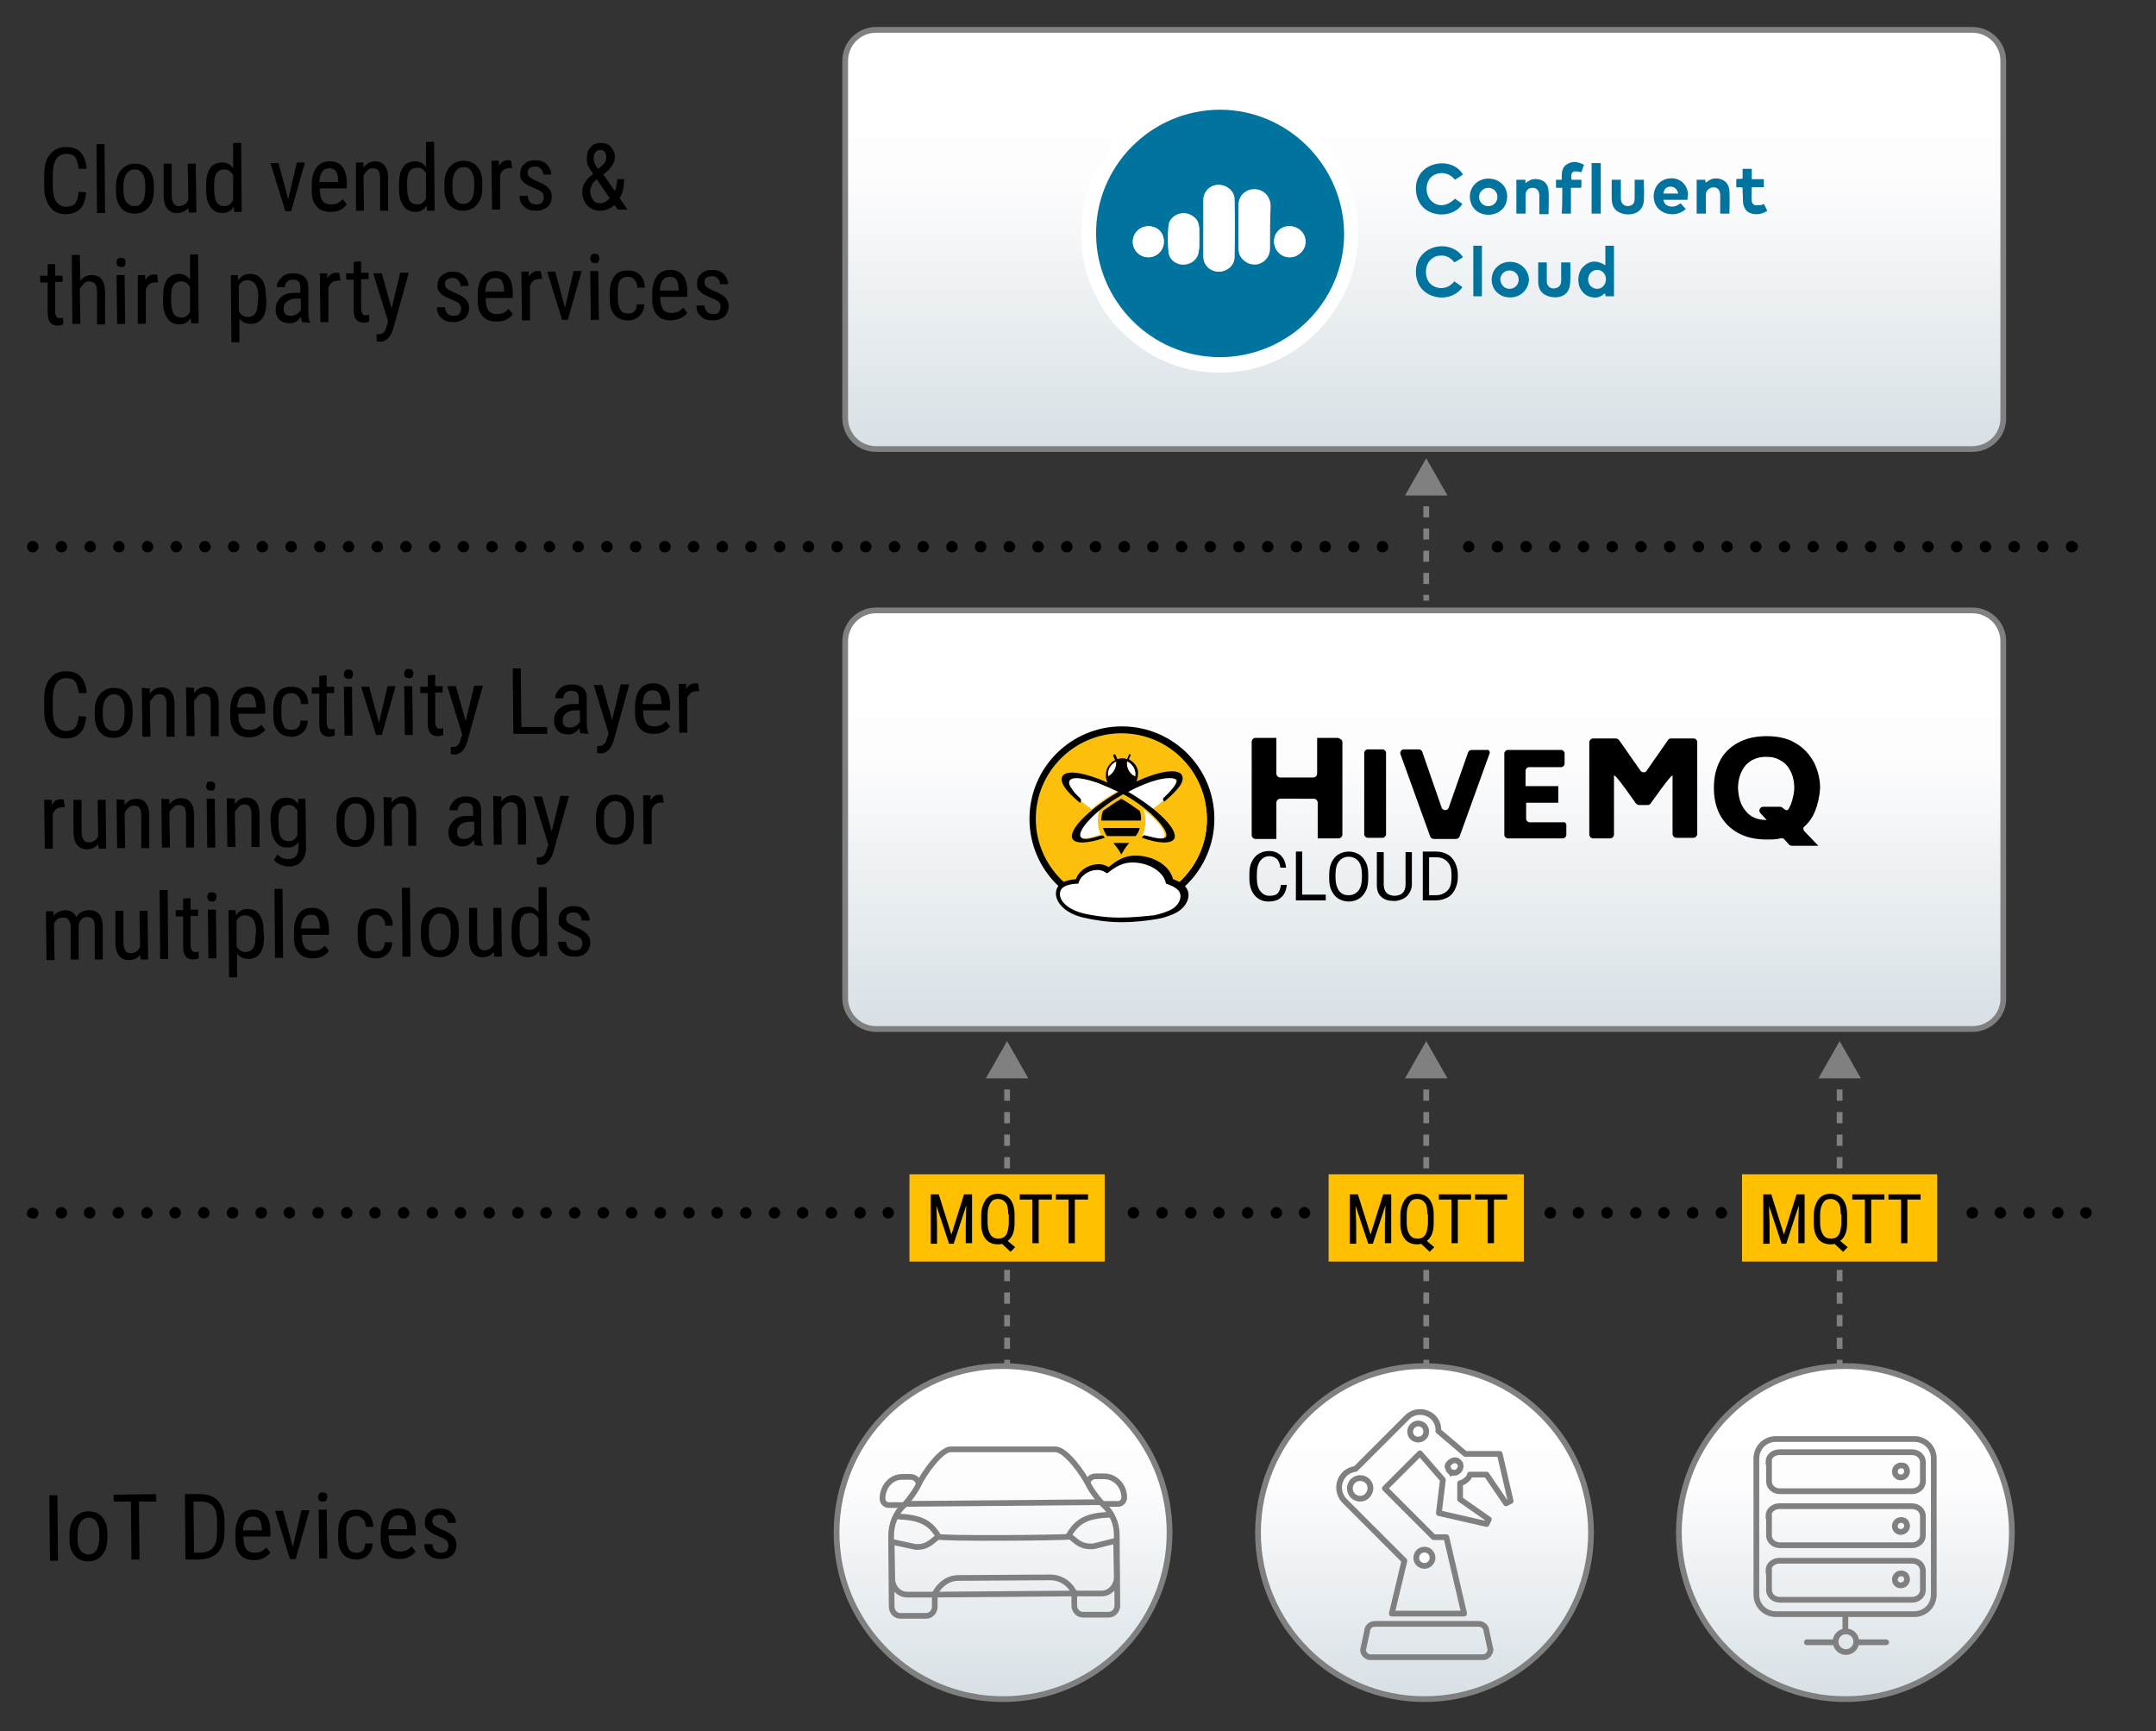 <?xml version="1.0" encoding="utf-8"?>
<!-- Generator: Adobe Illustrator 24.2.1, SVG Export Plug-In . SVG Version: 6.00 Build 0)  -->
<svg version="1.2" baseProfile="tiny" id="Ebene_2" xmlns="http://www.w3.org/2000/svg" xmlns:xlink="http://www.w3.org/1999/xlink"
	 x="0px" y="0px" viewBox="0 0 375.5 301.5" overflow="visible" xml:space="preserve">
<rect x="0" y="0" width="375.5" height="301.5" fill="#333333" stroke="none"/>
<g>
	<path d="M363.3,212.2c-0.1,0-0.3,0-0.4-0.1c-0.1-0.1-0.2-0.1-0.3-0.2c-0.1-0.1-0.2-0.2-0.2-0.3c-0.1-0.1-0.1-0.2-0.1-0.4
		c0-0.3,0.1-0.5,0.3-0.7c0.1-0.1,0.2-0.2,0.3-0.2c0.2-0.1,0.5-0.1,0.8,0c0.1,0,0.2,0.1,0.3,0.2c0.1,0.1,0.2,0.2,0.2,0.3
		c0.1,0.1,0.1,0.2,0.1,0.4c0,0.1,0,0.3-0.1,0.4c-0.1,0.1-0.1,0.2-0.2,0.3c-0.1,0.1-0.2,0.2-0.3,0.2
		C363.6,212.2,363.5,212.2,363.3,212.2z"/>
	<path d="M357.4,211.2c0-0.5,0.5-1,1-1l0,0c0.6,0,1,0.5,1,1l0,0c0,0.6-0.4,1-1,1l0,0C357.8,212.2,357.4,211.8,357.4,211.2z
		 M352.4,211.2c0-0.5,0.4-1,1-1l0,0c0.6,0,1,0.5,1,1l0,0c0,0.6-0.4,1-1,1l0,0C352.8,212.2,352.4,211.8,352.4,211.2z M347.4,211.2
		c0-0.5,0.4-1,1-1l0,0c0.5,0,1,0.5,1,1l0,0c0,0.6-0.5,1-1,1l0,0C347.9,212.2,347.4,211.8,347.4,211.2z M342.5,211.2c0-0.5,0.5-1,1-1
		l0,0c0.6,0,1,0.5,1,1l0,0c0,0.6-0.4,1-1,1l0,0C342.9,212.2,342.5,211.8,342.5,211.2z M298.8,211.2c0-0.5,0.4-1,1-1l0,0
		c0.5,0,1,0.5,1,1l0,0c0,0.6-0.5,1-1,1l0,0C299.2,212.2,298.8,211.8,298.8,211.2z M293.8,211.2c0-0.5,0.5-1,1-1l0,0c0.6,0,1,0.5,1,1
		l0,0c0,0.6-0.4,1-1,1l0,0C294.2,212.2,293.8,211.8,293.8,211.2z M288.8,211.2c0-0.5,0.4-1,1-1l0,0c0.5,0,1,0.5,1,1l0,0
		c0,0.6-0.5,1-1,1l0,0C289.3,212.2,288.8,211.8,288.8,211.2z M283.9,211.2c0-0.5,0.5-1,1-1l0,0c0.6,0,1,0.5,1,1l0,0c0,0.6-0.4,1-1,1
		l0,0C284.3,212.2,283.9,211.8,283.9,211.2z M278.9,211.2c0-0.5,0.4-1,1-1l0,0c0.5,0,1,0.5,1,1l0,0c0,0.6-0.5,1-1,1l0,0
		C279.3,212.2,278.9,211.8,278.9,211.2z M273.9,211.2c0-0.5,0.4-1,1-1l0,0c0.5,0,1,0.5,1,1l0,0c0,0.6-0.5,1-1,1l0,0
		C274.4,212.2,273.9,211.8,273.9,211.2z M269,211.2c0-0.5,0.5-1,1-1l0,0c0.6,0,1,0.5,1,1l0,0c0,0.6-0.4,1-1,1l0,0
		C269.4,212.2,269,211.8,269,211.2z M226.2,211.2c0-0.5,0.4-1,1-1l0,0c0.5,0,1,0.5,1,1l0,0c0,0.6-0.5,1-1,1l0,0
		C226.7,212.2,226.2,211.8,226.2,211.2z M221.3,211.2c0-0.5,0.5-1,1-1l0,0c0.5,0,1,0.5,1,1l0,0c0,0.6-0.5,1-1,1l0,0
		C221.7,212.2,221.3,211.8,221.3,211.2z M216.3,211.2c0-0.5,0.5-1,1-1l0,0c0.5,0,1,0.5,1,1l0,0c0,0.6-0.5,1-1,1l0,0
		C216.7,212.2,216.3,211.8,216.3,211.2z M211.3,211.2c0-0.5,0.4-1,1-1l0,0c0.5,0,1,0.5,1,1l0,0c0,0.6-0.5,1-1,1l0,0
		C211.8,212.2,211.3,211.8,211.3,211.2z M206.4,211.2c0-0.5,0.4-1,1-1l0,0c0.6,0,1,0.5,1,1l0,0c0,0.6-0.4,1-1,1l0,0
		C206.8,212.2,206.4,211.8,206.4,211.2z M201.4,211.2c0-0.5,0.4-1,1-1l0,0c0.5,0,1,0.5,1,1l0,0c0,0.6-0.5,1-1,1l0,0
		C201.8,212.2,201.4,211.8,201.4,211.2z M196.4,211.2c0-0.5,0.5-1,1-1l0,0c0.6,0,1,0.5,1,1l0,0c0,0.6-0.4,1-1,1l0,0
		C196.9,212.2,196.4,211.8,196.4,211.2z M153.7,211.2c0-0.5,0.4-1,1-1l0,0c0.5,0,1,0.5,1,1l0,0c0,0.6-0.5,1-1,1l0,0
		C154.2,212.2,153.7,211.8,153.7,211.2z M148.8,211.2c0-0.5,0.5-1,1-1l0,0c0.6,0,1,0.5,1,1l0,0c0,0.6-0.4,1-1,1l0,0
		C149.2,212.2,148.8,211.8,148.8,211.2z M143.8,211.2c0-0.5,0.4-1,1-1l0,0c0.5,0,1,0.5,1,1l0,0c0,0.6-0.4,1-1,1l0,0
		C144.2,212.2,143.8,211.8,143.8,211.2z M138.8,211.2c0-0.5,0.4-1,1-1l0,0c0.5,0,1,0.5,1,1l0,0c0,0.6-0.5,1-1,1l0,0
		C139.3,212.2,138.8,211.8,138.8,211.2z M133.9,211.2c0-0.5,0.5-1,1-1l0,0c0.5,0,1,0.5,1,1l0,0c0,0.6-0.5,1-1,1l0,0
		C134.3,212.2,133.9,211.8,133.9,211.2z M128.9,211.2c0-0.5,0.5-1,1-1l0,0c0.6,0,1,0.5,1,1l0,0c0,0.6-0.4,1-1,1l0,0
		C129.3,212.2,128.9,211.8,128.9,211.2z M123.9,211.2c0-0.5,0.4-1,1-1l0,0c0.6,0,1,0.5,1,1l0,0c0,0.6-0.4,1-1,1l0,0
		C124.4,212.2,123.9,211.8,123.9,211.2z M119,211.2c0-0.5,0.4-1,1-1l0,0c0.5,0,1,0.5,1,1l0,0c0,0.6-0.5,1-1,1l0,0
		C119.4,212.2,119,211.8,119,211.2z M114,211.2c0-0.5,0.5-1,1-1l0,0c0.6,0,1,0.5,1,1l0,0c0,0.6-0.4,1-1,1l0,0
		C114.4,212.2,114,211.8,114,211.2z M109,211.2c0-0.5,0.4-1,1-1l0,0c0.6,0,1,0.5,1,1l0,0c0,0.6-0.4,1-1,1l0,0
		C109.5,212.2,109,211.8,109,211.2z M104.1,211.2c0-0.5,0.4-1,1-1l0,0c0.5,0,1,0.5,1,1l0,0c0,0.6-0.5,1-1,1l0,0
		C104.5,212.2,104.1,211.8,104.1,211.2z M99.1,211.2c0-0.5,0.5-1,1-1l0,0c0.5,0,1,0.5,1,1l0,0c0,0.6-0.5,1-1,1l0,0
		C99.5,212.2,99.1,211.8,99.1,211.2z M94.1,211.2c0-0.5,0.5-1,1-1l0,0c0.6,0,1,0.5,1,1l0,0c0,0.6-0.4,1-1,1l0,0
		C94.6,212.2,94.1,211.8,94.1,211.2z M89.2,211.2c0-0.5,0.4-1,1-1l0,0c0.6,0,1,0.5,1,1l0,0c0,0.6-0.4,1-1,1l0,0
		C89.6,212.2,89.2,211.8,89.2,211.2z M84.2,211.2c0-0.5,0.4-1,1-1l0,0c0.5,0,1,0.5,1,1l0,0c0,0.6-0.5,1-1,1l0,0
		C84.6,212.2,84.2,211.8,84.2,211.2z M79.2,211.2c0-0.5,0.5-1,1-1l0,0c0.6,0,1,0.5,1,1l0,0c0,0.6-0.4,1-1,1l0,0
		C79.7,212.2,79.2,211.8,79.2,211.2z M74.3,211.2c0-0.5,0.4-1,1-1l0,0c0.6,0,1,0.5,1,1l0,0c0,0.6-0.4,1-1,1l0,0
		C74.7,212.2,74.3,211.8,74.3,211.2z M69.3,211.2c0-0.5,0.4-1,1-1l0,0c0.5,0,1,0.5,1,1l0,0c0,0.6-0.5,1-1,1l0,0
		C69.7,212.2,69.3,211.8,69.3,211.2z M64.3,211.2c0-0.5,0.5-1,1-1l0,0c0.6,0,1,0.5,1,1l0,0c0,0.6-0.4,1-1,1l0,0
		C64.8,212.2,64.3,211.8,64.3,211.2z M59.4,211.2c0-0.5,0.4-1,1-1l0,0c0.5,0,1,0.5,1,1l0,0c0,0.6-0.4,1-1,1l0,0
		C59.8,212.2,59.4,211.8,59.4,211.2z M54.4,211.2c0-0.5,0.4-1,1-1l0,0c0.6,0,1,0.5,1,1l0,0c0,0.6-0.4,1-1,1l0,0
		C54.8,212.2,54.4,211.8,54.4,211.2z M49.4,211.2c0-0.5,0.4-1,1-1l0,0c0.5,0,1,0.5,1,1l0,0c0,0.6-0.5,1-1,1l0,0
		C49.9,212.2,49.4,211.8,49.4,211.2z M44.5,211.2c0-0.5,0.4-1,1-1l0,0c0.6,0,1,0.5,1,1l0,0c0,0.6-0.4,1-1,1l0,0
		C44.9,212.2,44.5,211.8,44.5,211.2z M39.5,211.2c0-0.5,0.4-1,1-1l0,0c0.6,0,1,0.5,1,1l0,0c0,0.6-0.4,1-1,1l0,0
		C39.9,212.2,39.5,211.8,39.5,211.2z M34.5,211.2c0-0.5,0.4-1,1-1l0,0c0.5,0,1,0.5,1,1l0,0c0,0.6-0.5,1-1,1l0,0
		C35,212.2,34.5,211.8,34.5,211.2z M29.5,211.2c0-0.5,0.5-1,1-1l0,0c0.6,0,1,0.5,1,1l0,0c0,0.6-0.4,1-1,1l0,0
		C30,212.2,29.5,211.8,29.5,211.2z M24.6,211.2c0-0.5,0.5-1,1-1l0,0c0.5,0,1,0.5,1,1l0,0c0,0.6-0.5,1-1,1l0,0
		C25,212.2,24.6,211.8,24.6,211.2z M19.6,211.2c0-0.5,0.5-1,1-1l0,0c0.6,0,1,0.5,1,1l0,0c0,0.6-0.4,1-1,1l0,0
		C20.1,212.2,19.6,211.8,19.6,211.2z M14.6,211.2c0-0.5,0.4-1,1-1l0,0c0.6,0,1,0.5,1,1l0,0c0,0.6-0.4,1-1,1l0,0
		C15.1,212.2,14.6,211.8,14.6,211.2z M9.7,211.2c0-0.5,0.4-1,1-1l0,0c0.5,0,1,0.5,1,1l0,0c0,0.6-0.5,1-1,1l0,0
		C10.1,212.2,9.7,211.8,9.7,211.2z"/>
	<path d="M5.7,212.2c-0.1,0-0.3,0-0.4-0.1C5.2,212.1,5.1,212,5,212c-0.1-0.1-0.2-0.2-0.2-0.3c-0.1-0.1-0.1-0.2-0.1-0.4
		c0-0.1,0-0.3,0.1-0.4c0-0.1,0.1-0.2,0.2-0.3c0.1-0.1,0.2-0.2,0.3-0.2c0.2-0.1,0.5-0.1,0.8,0c0.1,0,0.2,0.1,0.3,0.2
		c0.2,0.2,0.3,0.4,0.3,0.7c0,0.1,0,0.3-0.1,0.4c0,0.1-0.1,0.2-0.2,0.3c-0.1,0.1-0.2,0.2-0.3,0.2C6,212.2,5.8,212.2,5.7,212.2z"/>
</g>
<g>
	<path d="M360.8,96.2c-0.1,0-0.3,0-0.4-0.1c-0.1-0.1-0.2-0.1-0.3-0.2c-0.2-0.2-0.3-0.4-0.3-0.7c0-0.3,0.1-0.5,0.3-0.7
		c0.1-0.1,0.2-0.2,0.3-0.2c0.2-0.1,0.4-0.1,0.6-0.1c0.1,0,0.1,0,0.2,0.1c0.1,0,0.1,0.1,0.2,0.1c0.1,0,0.1,0.1,0.2,0.1
		c0.2,0.2,0.3,0.4,0.3,0.7c0,0.3-0.1,0.5-0.3,0.7C361.4,96.1,361.1,96.2,360.8,96.2z"/>
	<path d="M354.8,95.2c0-0.5,0.4-1,1-1l0,0c0.6,0,1,0.5,1,1l0,0c0,0.6-0.4,1-1,1l0,0C355.3,96.2,354.8,95.8,354.8,95.2z M349.8,95.2
		c0-0.5,0.4-1,1-1l0,0c0.6,0,1,0.5,1,1l0,0c0,0.6-0.4,1-1,1l0,0C350.3,96.2,349.8,95.8,349.8,95.2z M344.8,95.2c0-0.5,0.4-1,1-1l0,0
		c0.5,0,1,0.5,1,1l0,0c0,0.6-0.5,1-1,1l0,0C345.3,96.2,344.8,95.8,344.8,95.2z M339.8,95.2c0-0.5,0.4-1,1-1l0,0c0.5,0,1,0.5,1,1l0,0
		c0,0.6-0.5,1-1,1l0,0C340.3,96.2,339.8,95.8,339.8,95.2z M334.8,95.2c0-0.5,0.4-1,1-1l0,0c0.5,0,1,0.5,1,1l0,0c0,0.6-0.5,1-1,1l0,0
		C335.3,96.2,334.8,95.8,334.8,95.2z M329.8,95.2c0-0.5,0.4-1,1-1l0,0c0.5,0,1,0.5,1,1l0,0c0,0.6-0.5,1-1,1l0,0
		C330.3,96.2,329.8,95.8,329.8,95.2z M324.8,95.2c0-0.5,0.5-1,1-1l0,0c0.6,0,1,0.5,1,1l0,0c0,0.6-0.4,1-1,1l0,0
		C325.3,96.2,324.8,95.8,324.8,95.2z M319.8,95.2c0-0.5,0.5-1,1-1l0,0c0.6,0,1,0.5,1,1l0,0c0,0.6-0.4,1-1,1l0,0
		C320.3,96.2,319.8,95.8,319.8,95.2z M314.8,95.2c0-0.5,0.5-1,1-1l0,0c0.5,0,1,0.5,1,1l0,0c0,0.6-0.5,1-1,1l0,0
		C315.3,96.2,314.8,95.8,314.8,95.2z M309.8,95.2c0-0.5,0.5-1,1-1l0,0c0.5,0,1,0.5,1,1l0,0c0,0.6-0.5,1-1,1l0,0
		C310.3,96.2,309.8,95.8,309.8,95.2z M304.8,95.2c0-0.5,0.5-1,1-1l0,0c0.5,0,1,0.5,1,1l0,0c0,0.6-0.5,1-1,1l0,0
		C305.3,96.2,304.8,95.8,304.8,95.2z M299.8,95.2c0-0.5,0.4-1,1-1l0,0c0.5,0,1,0.5,1,1l0,0c0,0.6-0.5,1-1,1l0,0
		C300.3,96.2,299.8,95.8,299.8,95.2z M294.8,95.2c0-0.5,0.4-1,1-1l0,0c0.6,0,1,0.5,1,1l0,0c0,0.6-0.4,1-1,1l0,0
		C295.3,96.2,294.8,95.8,294.8,95.2z M289.8,95.2c0-0.5,0.4-1,1-1l0,0c0.6,0,1,0.5,1,1l0,0c0,0.6-0.4,1-1,1l0,0
		C290.3,96.2,289.8,95.8,289.8,95.2z M284.8,95.2c0-0.5,0.4-1,1-1l0,0c0.5,0,1,0.5,1,1l0,0c0,0.6-0.5,1-1,1l0,0
		C285.3,96.2,284.8,95.8,284.8,95.2z M279.8,95.2c0-0.5,0.4-1,1-1l0,0c0.5,0,1,0.5,1,1l0,0c0,0.6-0.5,1-1,1l0,0
		C280.3,96.2,279.8,95.8,279.8,95.2z M274.8,95.2c0-0.5,0.4-1,1-1l0,0c0.5,0,1,0.5,1,1l0,0c0,0.6-0.5,1-1,1l0,0
		C275.3,96.2,274.8,95.8,274.8,95.2z M269.8,95.2c0-0.5,0.4-1,1-1l0,0c0.5,0,1,0.5,1,1l0,0c0,0.6-0.5,1-1,1l0,0
		C270.2,96.2,269.8,95.8,269.8,95.2z M264.8,95.2c0-0.5,0.4-1,1-1l0,0c0.5,0,1,0.5,1,1l0,0c0,0.6-0.5,1-1,1l0,0
		C265.2,96.2,264.8,95.8,264.8,95.2z M259.8,95.2c0-0.5,0.5-1,1-1l0,0c0.6,0,1,0.5,1,1l0,0c0,0.6-0.4,1-1,1l0,0
		C260.2,96.2,259.8,95.8,259.8,95.2z M254.8,95.2c0-0.5,0.5-1,1-1l0,0c0.5,0,1,0.5,1,1l0,0c0,0.6-0.5,1-1,1l0,0
		C255.2,96.2,254.8,95.8,254.8,95.2z M239.8,95.2c0-0.5,0.4-1,1-1l0,0c0.5,0,1,0.5,1,1l0,0c0,0.6-0.5,1-1,1l0,0
		C240.2,96.2,239.8,95.8,239.8,95.2z M234.8,95.2c0-0.5,0.4-1,1-1l0,0c0.5,0,1,0.5,1,1l0,0c0,0.6-0.5,1-1,1l0,0
		C235.2,96.2,234.8,95.8,234.8,95.2z M229.8,95.2c0-0.5,0.4-1,1-1l0,0c0.6,0,1,0.5,1,1l0,0c0,0.6-0.4,1-1,1l0,0
		C230.2,96.2,229.8,95.8,229.8,95.2z M224.8,95.2c0-0.5,0.4-1,1-1l0,0c0.5,0,1,0.5,1,1l0,0c0,0.6-0.5,1-1,1l0,0
		C225.2,96.2,224.8,95.8,224.8,95.2z M219.8,95.2c0-0.5,0.4-1,1-1l0,0c0.5,0,1,0.5,1,1l0,0c0,0.6-0.5,1-1,1l0,0
		C220.2,96.2,219.8,95.8,219.8,95.2z M214.8,95.2c0-0.5,0.4-1,1-1l0,0c0.5,0,1,0.5,1,1l0,0c0,0.6-0.5,1-1,1l0,0
		C215.2,96.2,214.8,95.8,214.8,95.2z M209.8,95.2c0-0.5,0.4-1,1-1l0,0c0.5,0,1,0.5,1,1l0,0c0,0.6-0.5,1-1,1l0,0
		C210.2,96.2,209.8,95.8,209.8,95.2z M204.8,95.2c0-0.5,0.4-1,1-1l0,0c0.5,0,1,0.5,1,1l0,0c0,0.6-0.5,1-1,1l0,0
		C205.2,96.2,204.8,95.8,204.8,95.2z M199.8,95.2c0-0.5,0.5-1,1-1l0,0c0.6,0,1,0.5,1,1l0,0c0,0.6-0.4,1-1,1l0,0
		C200.2,96.2,199.8,95.8,199.8,95.2z M194.8,95.2c0-0.5,0.5-1,1-1l0,0c0.6,0,1,0.5,1,1l0,0c0,0.6-0.4,1-1,1l0,0
		C195.2,96.2,194.8,95.8,194.8,95.2z M189.8,95.2c0-0.5,0.5-1,1-1l0,0c0.6,0,1,0.5,1,1l0,0c0,0.6-0.4,1-1,1l0,0
		C190.2,96.2,189.8,95.8,189.8,95.2z M184.8,95.2c0-0.5,0.5-1,1-1l0,0c0.6,0,1,0.5,1,1l0,0c0,0.6-0.4,1-1,1l0,0
		C185.2,96.2,184.8,95.8,184.8,95.2z M179.8,95.2c0-0.5,0.4-1,1-1l0,0c0.6,0,1,0.5,1,1l0,0c0,0.6-0.4,1-1,1l0,0
		C180.2,96.2,179.8,95.8,179.8,95.2z M174.8,95.2c0-0.5,0.4-1,1-1l0,0c0.6,0,1,0.5,1,1l0,0c0,0.6-0.4,1-1,1l0,0
		C175.2,96.2,174.8,95.8,174.8,95.2z M169.8,95.2c0-0.5,0.4-1,1-1l0,0c0.6,0,1,0.5,1,1l0,0c0,0.6-0.4,1-1,1l0,0
		C170.2,96.2,169.8,95.8,169.8,95.2z M164.8,95.2c0-0.5,0.4-1,1-1l0,0c0.5,0,1,0.5,1,1l0,0c0,0.6-0.5,1-1,1l0,0
		C165.2,96.2,164.8,95.8,164.8,95.2z M159.8,95.2c0-0.5,0.4-1,1-1l0,0c0.5,0,1,0.5,1,1l0,0c0,0.6-0.5,1-1,1l0,0
		C160.2,96.2,159.8,95.8,159.8,95.2z M154.8,95.2c0-0.5,0.4-1,1-1l0,0c0.5,0,1,0.5,1,1l0,0c0,0.6-0.5,1-1,1l0,0
		C155.2,96.2,154.8,95.8,154.8,95.2z M149.8,95.2c0-0.5,0.4-1,1-1l0,0c0.5,0,1,0.5,1,1l0,0c0,0.6-0.5,1-1,1l0,0
		C150.2,96.2,149.8,95.8,149.8,95.2z M144.8,95.2c0-0.5,0.4-1,1-1l0,0c0.5,0,1,0.5,1,1l0,0c0,0.6-0.5,1-1,1l0,0
		C145.2,96.2,144.8,95.8,144.8,95.2z M139.8,95.2c0-0.5,0.5-1,1-1l0,0c0.6,0,1,0.5,1,1l0,0c0,0.6-0.4,1-1,1l0,0
		C140.2,96.2,139.8,95.8,139.8,95.2z M134.8,95.2c0-0.5,0.5-1,1-1l0,0c0.6,0,1,0.5,1,1l0,0c0,0.6-0.4,1-1,1l0,0
		C135.2,96.2,134.8,95.8,134.8,95.2z M129.8,95.2c0-0.5,0.5-1,1-1l0,0c0.6,0,1,0.5,1,1l0,0c0,0.6-0.4,1-1,1l0,0
		C130.2,96.2,129.8,95.8,129.8,95.2z M124.8,95.2c0-0.5,0.5-1,1-1l0,0c0.6,0,1,0.5,1,1l0,0c0,0.6-0.4,1-1,1l0,0
		C125.2,96.2,124.8,95.8,124.8,95.2z M119.8,95.2c0-0.5,0.4-1,1-1l0,0c0.6,0,1,0.5,1,1l0,0c0,0.6-0.4,1-1,1l0,0
		C120.2,96.2,119.8,95.8,119.8,95.2z M114.8,95.2c0-0.5,0.4-1,1-1l0,0c0.6,0,1,0.5,1,1l0,0c0,0.6-0.4,1-1,1l0,0
		C115.2,96.2,114.8,95.8,114.8,95.2z M109.7,95.2c0-0.5,0.4-1,1-1l0,0c0.6,0,1,0.5,1,1l0,0c0,0.6-0.4,1-1,1l0,0
		C110.2,96.2,109.7,95.8,109.7,95.2z M104.7,95.2c0-0.5,0.4-1,1-1l0,0c0.6,0,1,0.5,1,1l0,0c0,0.6-0.4,1-1,1l0,0
		C105.2,96.2,104.7,95.8,104.7,95.2z M99.7,95.2c0-0.5,0.4-1,1-1l0,0c0.5,0,1,0.5,1,1l0,0c0,0.6-0.5,1-1,1l0,0
		C100.2,96.2,99.7,95.8,99.7,95.2z M94.7,95.2c0-0.5,0.4-1,1-1l0,0c0.5,0,1,0.5,1,1l0,0c0,0.6-0.5,1-1,1l0,0
		C95.2,96.2,94.7,95.8,94.7,95.2z M89.7,95.2c0-0.5,0.4-1,1-1l0,0c0.5,0,1,0.5,1,1l0,0c0,0.6-0.5,1-1,1l0,0
		C90.2,96.2,89.7,95.8,89.7,95.2z M84.7,95.2c0-0.5,0.4-1,1-1l0,0c0.5,0,1,0.5,1,1l0,0c0,0.6-0.5,1-1,1l0,0
		C85.2,96.2,84.7,95.8,84.7,95.2z M79.7,95.2c0-0.5,0.5-1,1-1l0,0c0.6,0,1,0.5,1,1l0,0c0,0.6-0.4,1-1,1l0,0
		C80.2,96.2,79.7,95.8,79.7,95.2z M74.7,95.2c0-0.5,0.5-1,1-1l0,0c0.6,0,1,0.5,1,1l0,0c0,0.6-0.4,1-1,1l0,0
		C75.2,96.2,74.7,95.8,74.7,95.2z M69.7,95.2c0-0.5,0.5-1,1-1l0,0c0.6,0,1,0.5,1,1l0,0c0,0.6-0.4,1-1,1l0,0
		C70.2,96.2,69.7,95.8,69.7,95.2z M64.7,95.2c0-0.5,0.5-1,1-1l0,0c0.6,0,1,0.5,1,1l0,0c0,0.6-0.4,1-1,1l0,0
		C65.2,96.2,64.7,95.8,64.7,95.2z M59.7,95.2c0-0.5,0.5-1,1-1l0,0c0.6,0,1,0.5,1,1l0,0c0,0.6-0.4,1-1,1l0,0
		C60.2,96.2,59.7,95.8,59.7,95.2z M54.7,95.2c0-0.5,0.4-1,1-1l0,0c0.6,0,1,0.5,1,1l0,0c0,0.6-0.4,1-1,1l0,0
		C55.2,96.2,54.7,95.8,54.7,95.2z M49.7,95.2c0-0.5,0.4-1,1-1l0,0c0.6,0,1,0.5,1,1l0,0c0,0.6-0.4,1-1,1l0,0
		C50.2,96.2,49.7,95.8,49.7,95.2z M44.7,95.2c0-0.5,0.4-1,1-1l0,0c0.5,0,1,0.5,1,1l0,0c0,0.6-0.5,1-1,1l0,0
		C45.2,96.2,44.7,95.8,44.7,95.2z M39.7,95.2c0-0.5,0.4-1,1-1l0,0c0.5,0,1,0.5,1,1l0,0c0,0.6-0.5,1-1,1l0,0
		C40.2,96.2,39.7,95.8,39.7,95.2z M34.7,95.2c0-0.5,0.4-1,1-1l0,0c0.5,0,1,0.5,1,1l0,0c0,0.6-0.5,1-1,1l0,0
		C35.2,96.2,34.7,95.8,34.7,95.2z M29.7,95.2c0-0.5,0.4-1,1-1l0,0c0.5,0,1,0.5,1,1l0,0c0,0.6-0.5,1-1,1l0,0
		C30.2,96.2,29.7,95.8,29.7,95.2z M24.7,95.2c0-0.5,0.4-1,1-1l0,0c0.5,0,1,0.5,1,1l0,0c0,0.6-0.5,1-1,1l0,0
		C25.2,96.2,24.7,95.8,24.7,95.2z M19.7,95.2c0-0.5,0.5-1,1-1l0,0c0.6,0,1,0.5,1,1l0,0c0,0.6-0.4,1-1,1l0,0
		C20.2,96.2,19.7,95.8,19.7,95.2z M14.7,95.2c0-0.5,0.5-1,1-1l0,0c0.6,0,1,0.5,1,1l0,0c0,0.6-0.4,1-1,1l0,0
		C15.2,96.2,14.7,95.8,14.7,95.2z M9.7,95.2c0-0.5,0.5-1,1-1l0,0c0.6,0,1,0.5,1,1l0,0c0,0.6-0.4,1-1,1l0,0
		C10.2,96.2,9.7,95.8,9.7,95.2z"/>
	<path d="M5.7,96.2c-0.3,0-0.5-0.1-0.7-0.3c-0.2-0.2-0.3-0.4-0.3-0.7c0-0.3,0.1-0.5,0.3-0.7c0.4-0.4,1-0.4,1.4,0
		c0.2,0.2,0.3,0.4,0.3,0.7c0,0.3-0.1,0.5-0.3,0.7c-0.1,0.1-0.2,0.2-0.3,0.2C6,96.2,5.8,96.2,5.7,96.2z"/>
</g>
<linearGradient id="SVGID_1_" gradientUnits="userSpaceOnUse" x1="248.068" y1="106.178" x2="248.068" y2="179.2">
	<stop  offset="0" style="stop-color:#FFFFFF"/>
	<stop  offset="0.354" style="stop-color:#FDFDFE"/>
	<stop  offset="1" style="stop-color:#D7E0E5"/>
</linearGradient>
<path fill="url(#SVGID_1_)" stroke="#808080" stroke-miterlimit="10" d="M343.5,179.2H152.6c-3,0-5.4-2.4-5.4-5.4v-62.1
	c0-3,2.4-5.4,5.4-5.4h190.9c3,0,5.4,2.4,5.4,5.4v62.1C349,176.8,346.5,179.2,343.5,179.2z"/>
<linearGradient id="SVGID_2_" gradientUnits="userSpaceOnUse" x1="248.068" y1="5.178" x2="248.068" y2="78.2">
	<stop  offset="0" style="stop-color:#FFFFFF"/>
	<stop  offset="0.354" style="stop-color:#FDFDFE"/>
	<stop  offset="1" style="stop-color:#D7E0E5"/>
</linearGradient>
<path fill="url(#SVGID_2_)" stroke="#808080" stroke-miterlimit="10" d="M343.5,78.2H152.6c-3,0-5.4-2.4-5.4-5.4V10.6
	c0-3,2.4-5.4,5.4-5.4h190.9c3,0,5.4,2.4,5.4,5.4v62.1C349,75.8,346.5,78.2,343.5,78.2z"/>
<g>
	<path d="M195.4,127.9c-8.1,0-14.8,6.6-14.8,14.8c0,8.1,6.6,14.8,14.8,14.8c8.1,0,14.8-6.6,14.8-14.8
		C210.1,134.5,203.5,127.9,195.4,127.9L195.4,127.9z M195.4,158.7c-8.9,0-16.1-7.2-16.1-16.1c0-8.9,7.2-16.1,16.1-16.1
		c8.9,0,16.1,7.2,16.1,16.1C211.5,151.5,204.2,158.7,195.4,158.7L195.4,158.7z"/>
	<path fill-rule="evenodd" fill="#FCBF0B" d="M210.2,142.6c0,8.2-6.7,14.9-14.9,14.9c-8.2,0-14.9-6.7-14.9-14.9
		c0-8.2,6.7-14.9,14.9-14.9C203.6,127.7,210.2,134.4,210.2,142.6L210.2,142.6z"/>
	<path fill-rule="evenodd" fill="#FFFFFF" d="M193,135.2c-0.2-1.1,0.4-2.1,1.4-2.6C194.5,133.7,193.9,134.7,193,135.2L193,135.2z"/>
	<path fill-rule="evenodd" fill="#FFFFFF" d="M188.1,139.3c0,0,0.1-0.2-0.1-0.4c-0.9-0.8-2.8-2.8-1.7-3.3c1.2-0.6,4.6,0.3,8.3,2.2
		c-1.9,1.1-3.2,2-4.5,3.1C188.6,139.8,188.3,139.5,188.1,139.3L188.1,139.3z"/>
	<path fill-rule="evenodd" fill="#FFFFFF" d="M202.8,145.7c-0.4,0.6-1.6,0.3-3.6-0.2c-0.1,0-0.2,0-0.3,0c0.6-0.9,0.7-2.5,0.5-3.6
		l0,0l0,0c-0.1-0.5-0.2-0.8-0.3-1C201.7,142.9,203.2,144.9,202.8,145.7L202.8,145.7z"/>
	<path fill-rule="evenodd" fill="#FFFFFF" d="M200.7,140.9c-1.3-1.1-2.7-2-4.5-3.1c3.7-2,7-2.8,8.3-2.2c1.1,0.6-0.8,2.5-1.7,3.3
		c-0.2,0.1-0.1,0.2-0.1,0.4C202.4,139.6,202.2,139.8,200.7,140.9L200.7,140.9z"/>
	<path fill-rule="evenodd" fill="#FFFFFF" d="M191.6,140.8c-0.1,0.2-0.2,0.5-0.3,1l0,0l0,0c-0.2,1.2-0.1,2.8,0.5,3.6
		c-0.1,0-0.2,0-0.3,0c-2,0.6-3.2,0.9-3.6,0.2C187.5,144.9,189,142.9,191.6,140.8L191.6,140.8z"/>
	<path d="M195.3,148.8c0.7-1.2,1-1.6,1.4-2h-2.8C194.3,147.3,194.7,147.7,195.3,148.8L195.3,148.8z"/>
	<path d="M192.1,144.2c0.2,0.5,0.4,1,0.7,1.4h5c0.3-0.4,0.6-0.9,0.7-1.4H192.1L192.1,144.2z"/>
	<path d="M198.5,141.2c-1-0.7-2-1.4-3.2-2.1c-1.2,0.7-2.2,1.4-3.2,2.1c-0.2,0.6-0.3,1.1-0.3,1.7h6.9
		C198.8,142.4,198.7,141.8,198.5,141.2L198.5,141.2z"/>
	<path fill-rule="evenodd" d="M197.7,135.2c-1-0.5-1.5-1.5-1.4-2.6C197.3,133.1,197.9,134.1,197.7,135.2L197.7,135.2z M193,135.2
		c-0.2-1.1,0.4-2.1,1.4-2.6C194.5,133.7,193.9,134.7,193,135.2L193,135.2z M202.7,138.9c-0.2,0.2-0.2,0.4,0,0.6l0.1,0.1
		c2.3-2,3.7-3.5,3-4.7c-0.8-1.1-4-0.6-7.9,1.2c0.2-0.4,0.3-0.8,0.3-1.3c0-0.2,0-0.3,0-0.5c-0.1-0.6-0.4-1.1-0.8-1.5
		c-0.2-0.2-0.5-0.4-0.8-0.6l0,0h0l0.3-0.6c0-0.1,0-0.2,0-0.2c-0.1-0.1-0.3-0.1-0.3,0.1l-0.3,0.7c-0.5-0.2-1.1-0.2-1.7,0l-0.3-0.7
		c0-0.1-0.2-0.2-0.3-0.1c-0.1,0-0.2,0.2-0.1,0.3l0.3,0.6l0,0.1c-0.3,0.1-0.6,0.3-0.8,0.6c-0.6,0.6-0.8,1.3-0.8,2.1
		c0,0.4,0.1,0.8,0.3,1.2c-1-0.5-6.6-2.8-7.8-1.2c-1,1.4,2.1,4,3,4.7l0.1-0.1c0.1-0.2,0.1-0.4,0-0.6c-0.4-0.4-1.1-1-1.5-1.7
		c-0.6-0.8-0.6-1.3-0.3-1.6c0.9-0.8,4.2,0.3,5.2,0.7c1,0.4,2.1,0.9,3.2,1.4c-5.3,3.1-8.8,6.7-8,8.2c0.5,0.9,2.7,0.8,5.6-0.2
		l-0.1-0.2c-0.1-0.2-0.3-0.2-0.5-0.2c-2,0.6-3.2,0.9-3.6,0.2c-0.6-1,2.4-4.5,7.1-7.2l0.3-0.2c0.1,0.1,0.2,0.1,0.4,0.2
		c4.7,2.7,7.6,6.2,7.1,7.2c-0.4,0.6-1.6,0.3-3.6-0.2c-0.2-0.1-0.4,0-0.5,0.2l-0.1,0.2c2.8,1,5,1.1,5.6,0.2c0.8-1.5-2.7-5.1-8-8.2
		c3.7-2,7-2.8,8.3-2.2C205.5,136.1,203.6,138.1,202.7,138.9L202.7,138.9z"/>
	<path fill-rule="evenodd" fill="#FFFFFF" d="M197.7,135.2c-1-0.5-1.5-1.5-1.4-2.6C197.3,133.1,197.9,134.1,197.7,135.2L197.7,135.2
		z"/>
	<path d="M233.8,129.2v16.1c0,0.4-0.3,0.7-0.7,0.7l-3.6,0c0-6.2,0-6.2,0-6.2c0-0.4-0.3-0.7-0.7-0.7H223c-0.4,0-0.7,0.3-0.7,0.7
		l0,6.3c-3.4,0-3.6,0-3.6,0c-0.4,0-0.7-0.3-0.7-0.7v-16.2c0-0.4,0.3-0.7,0.7-0.7l3.6,0c0,6.1,0,6.2,0,6.2c0,0.4,0.3,0.7,0.7,0.7h5.7
		c0.4,0,0.7-0.3,0.7-0.7l0-6.2c4,0,3.6,0,3.6,0C233.4,128.6,233.8,128.9,233.8,129.2L233.8,129.2z"/>
	<path d="M238.2,130.5h2.6c0.3,0,0.6,0.3,0.6,0.6v14.2c0,0.3-0.3,0.6-0.6,0.6h-2.6c-0.3,0-0.6-0.3-0.6-0.6v-14.2
		C237.6,130.8,237.9,130.5,238.2,130.5L238.2,130.5z"/>
	<path d="M259.4,131.3l-5.2,14.4c-0.1,0.2-0.3,0.4-0.6,0.4h-3.9c-0.3,0-0.5-0.2-0.6-0.4l-5.2-14.4c-0.1-0.4,0.2-0.8,0.6-0.8h2.6
		c0.3,0,0.5,0.2,0.6,0.4l3.4,9.8c0.2,0.5,1,0.5,1.2,0l3.4-9.7c0.1-0.2,0.3-0.4,0.6-0.4h2.6C259.3,130.5,259.6,130.9,259.4,131.3
		L259.4,131.3z"/>
	<path d="M272.8,143.7v1.7c0,0.3-0.3,0.6-0.6,0.6h-9.6c-0.3,0-0.6-0.3-0.6-0.6v-14.2c0-0.3,0.3-0.6,0.6-0.6h9.3
		c0.3,0,0.6,0.3,0.6,0.6v1.8c0,0.3-0.3,0.6-0.6,0.6h-5.6c-0.3,0-0.6,0.3-0.6,0.6c0,0,0,0,0,2.7c0,0-0.1,0,5.7,0l0,2.9
		c-6,0-5.6,0-5.6,0c0,2.8,0,2.8,0,2.8c0,0.3,0.3,0.6,0.6,0.6h5.7C272.5,143.1,272.8,143.3,272.8,143.7L272.8,143.7z"/>
	<path d="M295.6,129.2v16c0,0.4-0.3,0.7-0.7,0.7H292c-0.4,0-0.7-0.3-0.7-0.7l0-10.1c0-0.6-3.8,4.8-3.8,4.8c-0.1,0.2-0.3,0.3-0.6,0.3
		h-1.4c-0.2,0-0.4-0.1-0.6-0.3c0,0-3.8-5.5-3.8-4.8l0,10.2c0,0.4-0.3,0.7-0.7,0.7h-2.9c-0.4,0-0.7-0.3-0.7-0.7v-16
		c0-0.4,0.3-0.7,0.7-0.7h3.9c0.2,0,0.4,0.1,0.6,0.3l3.7,5.3c0.3,0.4,0.9,0.4,1.1,0l3.7-5.3c0.1-0.2,0.3-0.3,0.6-0.3h3.9
		C295.3,128.6,295.6,128.9,295.6,129.2L295.6,129.2z"/>
	<path d="M304.1,141.3c0.8,1,2,1.5,3.6,1.5h0l-1.1-1.2c-0.4-0.4-0.1-1.1,0.5-1.1h2.9c0.2,0,0.4,0.1,0.5,0.2c0.3,0.3,0.8,0.6,1,0.2
		c0.2-0.3,0.5-1,0.6-1.4c0.2-0.7,0.4-1.5,0.4-2.3c0-1-0.2-2-0.6-2.8c-0.4-0.8-0.9-1.5-1.7-1.9c-0.7-0.5-1.6-0.7-2.6-0.7
		c-1.5,0-2.7,0.5-3.6,1.5c-0.8,1-1.3,2.3-1.3,4C302.8,139,303.2,140.3,304.1,141.3L304.1,141.3z M316.1,141.3c-0.4,1-1,1.9-1.8,2.6
		c-0.3,0.2-0.3,0.6,0,0.9l2.4,2.5c-4.3,0-4.6,0-4.6,0c-0.2,0-0.4-0.1-0.5-0.2l-0.8-0.9c-0.2-0.2-0.4-0.3-0.7-0.2
		c-0.7,0.2-1.6,0.2-2.4,0.2c-2,0-3.7-0.4-5.1-1.2c-1.4-0.8-2.4-1.9-3.1-3.2c-0.7-1.4-1-2.9-1-4.6c0-1.7,0.3-3.2,1-4.6
		c0.7-1.4,1.7-2.4,3.1-3.2c1.4-0.8,3.1-1.2,5.1-1.2c2,0,3.7,0.4,5,1.2c1.4,0.8,2.4,1.9,3.2,3.3c0.7,1.4,1.1,2.9,1.1,4.6
		C316.9,138.7,316.6,140.1,316.1,141.3L316.1,141.3z"/>
	<path d="M224.1,154.2c-0.1,0.9-0.4,1.6-1,2.1c-0.5,0.5-1.3,0.7-2.2,0.7c-1,0-1.8-0.4-2.4-1.1c-0.6-0.7-0.9-1.7-0.9-2.9v-0.8
		c0-0.8,0.1-1.5,0.4-2.1c0.3-0.6,0.7-1.1,1.2-1.4c0.5-0.3,1.1-0.5,1.8-0.5c0.9,0,1.6,0.3,2.1,0.8c0.5,0.5,0.8,1.2,0.9,2.1H223
		c-0.1-0.7-0.3-1.2-0.6-1.5c-0.3-0.3-0.8-0.5-1.3-0.5c-0.7,0-1.2,0.3-1.6,0.8s-0.6,1.3-0.6,2.3v0.8c0,0.9,0.2,1.7,0.6,2.2
		c0.4,0.5,0.9,0.8,1.6,0.8c0.6,0,1.1-0.1,1.4-0.4c0.3-0.3,0.5-0.8,0.6-1.5H224.1L224.1,154.2z"/>
	<polygon points="226.8,155.8 230.9,155.8 230.9,156.8 225.7,156.8 225.7,148.3 226.8,148.3 226.8,155.8 	"/>
	<path d="M237.2,152.3c0-1-0.2-1.8-0.6-2.3c-0.4-0.5-1-0.8-1.7-0.8c-0.7,0-1.3,0.3-1.7,0.8c-0.4,0.5-0.6,1.3-0.6,2.2v0.6
		c0,1,0.2,1.7,0.6,2.3c0.4,0.6,1,0.8,1.7,0.8c0.7,0,1.3-0.3,1.7-0.8c0.4-0.5,0.6-1.3,0.6-2.3V152.3L237.2,152.3z M238.3,152.9
		c0,0.8-0.1,1.6-0.4,2.2c-0.3,0.6-0.7,1.1-1.2,1.4c-0.5,0.3-1.1,0.5-1.8,0.5c-0.7,0-1.3-0.2-1.8-0.5c-0.5-0.3-0.9-0.8-1.2-1.4
		c-0.3-0.6-0.4-1.3-0.4-2.1v-0.6c0-0.8,0.1-1.5,0.4-2.2c0.3-0.6,0.7-1.1,1.2-1.4c0.5-0.3,1.1-0.5,1.8-0.5c0.7,0,1.3,0.2,1.8,0.5
		c0.5,0.3,0.9,0.8,1.2,1.4c0.3,0.6,0.4,1.3,0.4,2.2V152.9L238.3,152.9z"/>
	<path d="M245.9,148.3v5.7c0,0.8-0.3,1.4-0.8,2c-0.5,0.5-1.2,0.8-2,0.9l-0.3,0c-0.9,0-1.7-0.2-2.2-0.7c-0.6-0.5-0.8-1.2-0.8-2.1
		v-5.7h1.2v5.7c0,0.6,0.2,1.1,0.5,1.4c0.3,0.3,0.8,0.5,1.4,0.5c0.6,0,1.1-0.2,1.4-0.5c0.3-0.3,0.5-0.8,0.5-1.4v-5.7H245.9
		L245.9,148.3z"/>
	<path d="M248.9,149.3v6.6h1.2c0.8,0,1.5-0.3,2-0.8c0.5-0.5,0.7-1.3,0.7-2.3v-0.5c0-1-0.2-1.7-0.7-2.2c-0.4-0.5-1.1-0.8-1.9-0.8
		H248.9L248.9,149.3z M247.8,156.8v-8.5h2.4c0.7,0,1.4,0.2,1.9,0.5c0.6,0.3,1,0.8,1.3,1.4c0.3,0.6,0.5,1.3,0.5,2.1v0.5
		c0,0.8-0.2,1.5-0.5,2.1c-0.3,0.6-0.7,1.1-1.3,1.4c-0.6,0.3-1.2,0.5-2,0.5H247.8L247.8,156.8z"/>
	<path d="M195.2,160.6c-2.4,0-4.8-0.4-6.5-0.8c-3-0.7-4.7-2.4-4.8-4.1c0-1.6,1.2-2.4,3.5-2.6c0.4-1.3,2-2.6,4-2.6
		c0.7,0,1.4,0.3,1.7,0.5c1.3-1.1,2.7-2,4.6-2c3.2,0,6,1.7,6.6,4.1c1.7,0.6,2.7,1.5,2.7,2.8c0,0.9-0.6,2-1.6,2.7
		c-0.8,0.6-2.5,1.2-3.6,1.4C200,160.3,197.9,160.6,195.2,160.6L195.2,160.6z"/>
	<path fill="#FFFFFF" d="M194.9,159.8c-2.7,0-5.2-0.5-6.1-0.7c-2.5-0.6-4.1-1.9-4.2-3.3c0-0.5,0-1.7,2.8-1.9l0.4,0l0.1-0.3
		c0.3-1,1.6-2.1,3.3-2.1l0,0c0.5,0,1,0.2,1.3,0.4l0.3,0.2l0.3-0.2c1.1-0.9,2.4-1.7,4.1-1.7c2.8,0,5.3,1.5,5.8,3.4l0.1,0.3l0.3,0.1
		c2,0.7,2.2,1.5,2.2,2.1c0,0.7-0.5,1.6-1.3,2.1c-0.7,0.5-2.3,1-3.3,1.2C199,159.6,197.1,159.8,194.9,159.8L194.9,159.8z"/>
</g>
<g>
	<path d="M10.1,271.8l-1.4,0l-0.1-11.4l1.4,0L10.1,271.8z"/>
	<path d="M12.1,267.2c0-1.2,0.3-2.2,0.9-2.9c0.6-0.7,1.4-1.1,2.4-1.1c1,0,1.8,0.3,2.4,1c0.6,0.7,0.9,1.6,0.9,2.8l0,0.9
		c0,1.2-0.3,2.2-0.9,2.9s-1.4,1.1-2.4,1.1c-1,0-1.8-0.3-2.4-1c-0.6-0.7-0.9-1.6-0.9-2.8L12.1,267.2z M13.5,268c0,0.9,0.2,1.6,0.5,2
		s0.8,0.7,1.4,0.7c1.2,0,1.8-0.9,1.9-2.7l0-1c0-0.9-0.2-1.5-0.5-2s-0.8-0.7-1.4-0.7c-0.6,0-1,0.3-1.4,0.8c-0.3,0.5-0.5,1.2-0.5,2
		L13.5,268z"/>
	<path d="M27.2,261.5l-3,0l0.1,10.1l-1.4,0l-0.1-10.1l-3,0l0-1.2l7.4-0.1L27.2,261.5z"/>
	<path d="M32.3,271.6l-0.1-11.4l2.7,0c1.3,0,2.4,0.4,3.1,1.2c0.7,0.8,1.1,2,1.1,3.5l0,1.9c0,1.5-0.4,2.7-1.1,3.5
		c-0.7,0.8-1.8,1.2-3.2,1.3L32.3,271.6z M33.7,261.5l0.1,8.9l1.1,0c1,0,1.7-0.3,2.2-0.9c0.5-0.6,0.7-1.4,0.7-2.6l0-2
		c0-1.2-0.2-2.1-0.7-2.6c-0.5-0.6-1.2-0.8-2.1-0.8L33.7,261.5z"/>
	<path d="M44.3,271.7c-1.1,0-1.9-0.3-2.4-0.9c-0.6-0.6-0.9-1.5-0.9-2.8l0-1c0-1.3,0.3-2.3,0.8-3c0.5-0.7,1.3-1.1,2.3-1.1
		c1,0,1.7,0.3,2.2,0.9s0.8,1.6,0.8,2.9l0,0.9l-4.7,0l0,0.2c0,0.9,0.2,1.6,0.5,2c0.3,0.4,0.8,0.6,1.5,0.6c0.4,0,0.8-0.1,1.1-0.2
		c0.3-0.2,0.6-0.4,0.9-0.7l0.7,0.9C46.4,271.2,45.5,271.7,44.3,271.7z M44.1,264.1c-0.6,0-1,0.2-1.3,0.6c-0.3,0.4-0.4,1-0.5,1.8
		l3.3,0l0-0.2c0-0.8-0.2-1.4-0.4-1.7C45,264.3,44.6,264.1,44.1,264.1z"/>
	<path d="M51,269.4l1.5-6.4l1.4,0l-2.4,8.5l-1,0l-2.6-8.4l1.4,0L51,269.4z"/>
	<path d="M57,260.7c0,0.2-0.1,0.4-0.2,0.6s-0.3,0.2-0.6,0.2c-0.3,0-0.5-0.1-0.6-0.2s-0.2-0.4-0.2-0.6s0.1-0.4,0.2-0.6
		s0.3-0.2,0.6-0.2c0.3,0,0.5,0.1,0.6,0.2C57,260.3,57,260.5,57,260.7z M57,271.4l-1.4,0l-0.1-8.5l1.4,0L57,271.4z"/>
	<path d="M62.1,270.4c0.5,0,0.8-0.1,1.1-0.4c0.3-0.3,0.4-0.7,0.4-1.2l1.3,0c0,0.8-0.3,1.5-0.8,2c-0.5,0.5-1.2,0.8-2,0.8
		c-1,0-1.8-0.3-2.4-1c-0.6-0.7-0.8-1.6-0.8-2.9l0-0.9c0-1.3,0.3-2.2,0.8-2.9c0.5-0.7,1.3-1,2.4-1c0.9,0,1.6,0.3,2.1,0.8
		c0.5,0.5,0.8,1.3,0.8,2.2l-1.3,0c0-0.6-0.2-1.1-0.5-1.4c-0.3-0.3-0.6-0.5-1.1-0.5c-0.6,0-1.1,0.2-1.4,0.6c-0.3,0.4-0.4,1.1-0.4,2
		l0,1.1c0,1,0.2,1.7,0.5,2.1C61,270.2,61.5,270.4,62.1,270.4z"/>
	<path d="M69.6,271.5c-1.1,0-1.9-0.3-2.4-0.9c-0.6-0.6-0.9-1.5-0.9-2.8l0-1c0-1.3,0.3-2.3,0.8-3c0.5-0.7,1.3-1.1,2.3-1.1
		c1,0,1.7,0.3,2.2,0.9s0.8,1.6,0.8,2.9l0,0.9l-4.7,0l0,0.2c0,0.9,0.2,1.6,0.5,2c0.3,0.4,0.8,0.6,1.5,0.6c0.4,0,0.8-0.1,1.1-0.2
		c0.3-0.2,0.6-0.4,0.9-0.7l0.7,0.9C71.7,271,70.8,271.5,69.6,271.5z M69.4,263.9c-0.6,0-1,0.2-1.3,0.6c-0.3,0.4-0.4,1-0.5,1.8l3.3,0
		l0-0.2c0-0.8-0.2-1.4-0.4-1.7C70.3,264.1,69.9,263.9,69.4,263.9z"/>
	<path d="M78.1,269.1c0-0.3-0.1-0.6-0.3-0.8c-0.2-0.2-0.7-0.5-1.3-0.7c-0.7-0.3-1.3-0.6-1.6-0.8c-0.3-0.2-0.5-0.5-0.7-0.7
		s-0.2-0.6-0.2-1c0-0.7,0.2-1.3,0.7-1.7c0.5-0.5,1.1-0.7,1.9-0.7c0.8,0,1.5,0.2,2,0.7c0.5,0.5,0.8,1.1,0.8,1.8l-1.4,0
		c0-0.4-0.1-0.7-0.4-1s-0.6-0.4-1-0.4c-0.4,0-0.7,0.1-1,0.3c-0.2,0.2-0.3,0.5-0.3,0.8c0,0.3,0.1,0.5,0.3,0.7
		c0.2,0.2,0.6,0.4,1.2,0.7c1,0.4,1.7,0.8,2.1,1.2c0.4,0.4,0.6,0.9,0.6,1.5c0,0.7-0.2,1.3-0.7,1.8s-1.2,0.7-2,0.7
		c-0.9,0-1.6-0.2-2.1-0.7c-0.6-0.5-0.8-1.1-0.8-1.9l1.4,0c0,0.5,0.2,0.8,0.4,1.1c0.3,0.3,0.7,0.4,1.1,0.4c0.5,0,0.8-0.1,1-0.3
		C78,269.7,78.1,269.4,78.1,269.1z"/>
</g>
<g>
	<path d="M15,124.8c-0.1,1.2-0.4,2.2-1,2.8c-0.6,0.7-1.5,1-2.6,1c-1.1,0-2.1-0.4-2.7-1.3c-0.7-0.9-1-2-1-3.5l0-2.1
		c0-1.5,0.3-2.7,1-3.5c0.7-0.9,1.6-1.3,2.8-1.3c1.1,0,2,0.3,2.6,1s0.9,1.6,1,2.8l-1.4,0c-0.1-0.9-0.3-1.6-0.6-2s-0.8-0.6-1.5-0.6
		c-0.8,0-1.4,0.3-1.8,0.9c-0.4,0.6-0.6,1.5-0.6,2.7l0,2.1c0,1.2,0.2,2,0.6,2.6s1,0.9,1.7,0.9c0.7,0,1.3-0.2,1.6-0.6
		c0.3-0.4,0.5-1,0.6-2L15,124.8z"/>
	<path d="M16.5,123.8c0-1.2,0.3-2.2,0.9-2.9c0.6-0.7,1.4-1.1,2.4-1.1c1,0,1.8,0.3,2.4,1c0.6,0.7,0.9,1.6,0.9,2.8l0,0.9
		c0,1.2-0.3,2.2-0.9,2.9c-0.6,0.7-1.4,1.1-2.4,1.1c-1,0-1.8-0.3-2.4-1c-0.6-0.7-0.9-1.6-0.9-2.8L16.5,123.8z M17.9,124.6
		c0,0.9,0.2,1.6,0.5,2s0.8,0.7,1.4,0.7c1.2,0,1.8-0.9,1.9-2.7l0-1c0-0.9-0.2-1.5-0.5-2s-0.8-0.7-1.4-0.7c-0.6,0-1,0.3-1.4,0.8
		c-0.3,0.5-0.5,1.2-0.5,2L17.9,124.6z"/>
	<path d="M26.1,119.9l0,0.9c0.5-0.7,1.2-1.1,2-1.1c1.5,0,2.3,1,2.3,3l0,5.6l-1.4,0l0-5.6c0-0.7-0.1-1.1-0.3-1.4
		c-0.2-0.3-0.6-0.4-1-0.4c-0.3,0-0.7,0.1-0.9,0.4s-0.5,0.5-0.7,0.9l0.1,6.1l-1.4,0l-0.1-8.5L26.1,119.9z"/>
	<path d="M33.8,119.8l0,0.9c0.5-0.7,1.2-1.1,2-1.1c1.5,0,2.3,1,2.3,3l0,5.6l-1.4,0l0-5.6c0-0.7-0.1-1.1-0.3-1.4
		c-0.2-0.3-0.6-0.4-1-0.4c-0.3,0-0.7,0.1-0.9,0.4s-0.5,0.5-0.7,0.9l0.1,6.1l-1.4,0l-0.1-8.5L33.8,119.8z"/>
	<path d="M43.4,128.4c-1.1,0-1.9-0.3-2.4-0.9c-0.6-0.6-0.9-1.5-0.9-2.8l0-1c0-1.3,0.3-2.3,0.8-3c0.5-0.7,1.3-1.1,2.3-1.1
		c1,0,1.7,0.3,2.2,0.9s0.8,1.6,0.8,2.9l0,0.9l-4.7,0l0,0.2c0,0.9,0.2,1.6,0.5,2c0.3,0.4,0.8,0.6,1.5,0.6c0.4,0,0.8-0.1,1.1-0.2
		c0.3-0.2,0.6-0.4,0.9-0.7l0.7,0.9C45.5,127.9,44.6,128.4,43.4,128.4z M43.1,120.8c-0.6,0-1,0.2-1.3,0.6c-0.3,0.4-0.4,1-0.5,1.8
		l3.3,0l0-0.2c0-0.8-0.2-1.4-0.4-1.7C44,121,43.7,120.8,43.1,120.8z"/>
	<path d="M50.8,127.1c0.5,0,0.8-0.1,1.1-0.4c0.3-0.3,0.4-0.7,0.4-1.2l1.3,0c0,0.8-0.3,1.5-0.8,2c-0.5,0.5-1.2,0.8-2,0.8
		c-1,0-1.8-0.3-2.4-1c-0.6-0.7-0.8-1.6-0.8-2.9l0-0.9c0-1.3,0.3-2.2,0.8-2.9c0.5-0.7,1.3-1,2.4-1c0.9,0,1.6,0.3,2.1,0.8
		c0.5,0.5,0.8,1.3,0.8,2.2l-1.3,0c0-0.6-0.2-1.1-0.5-1.4c-0.3-0.3-0.6-0.5-1.1-0.5c-0.6,0-1.1,0.2-1.4,0.6c-0.3,0.4-0.4,1.1-0.4,2
		l0,1.1c0,1,0.2,1.7,0.5,2.1C49.6,126.9,50.1,127.1,50.8,127.1z"/>
	<path d="M56.9,117.6l0,2l1.3,0l0,1.1l-1.3,0l0,5.2c0,0.3,0.1,0.6,0.2,0.8c0.1,0.2,0.3,0.3,0.6,0.3c0.2,0,0.4,0,0.6-0.1l0,1.2
		c-0.3,0.1-0.6,0.2-1,0.2c-0.5,0-1-0.2-1.3-0.6c-0.3-0.4-0.4-0.9-0.4-1.7l0-5.2l-1.3,0l0-1.1l1.3,0l0-2L56.9,117.6z"/>
	<path d="M61.5,117.4c0,0.2-0.1,0.4-0.2,0.6s-0.3,0.2-0.6,0.2c-0.3,0-0.5-0.1-0.6-0.2s-0.2-0.3-0.2-0.6s0.1-0.4,0.2-0.6
		s0.3-0.2,0.6-0.2c0.3,0,0.5,0.1,0.6,0.2C61.4,117,61.5,117.1,61.5,117.4z M61.4,128.1l-1.4,0l-0.1-8.5l1.4,0L61.4,128.1z"/>
	<path d="M66,125.9l1.5-6.4l1.4,0l-2.4,8.5l-1,0l-2.6-8.4l1.4,0L66,125.9z"/>
	<path d="M72,117.3c0,0.2-0.1,0.4-0.2,0.6s-0.3,0.2-0.6,0.2c-0.3,0-0.5-0.1-0.6-0.2s-0.2-0.3-0.2-0.6s0.1-0.4,0.2-0.6
		s0.3-0.2,0.6-0.2c0.3,0,0.5,0.1,0.6,0.2C71.9,116.9,72,117.1,72,117.3z M71.9,128l-1.4,0l-0.1-8.5l1.4,0L71.9,128z"/>
	<path d="M75.8,117.5l0,2l1.3,0l0,1.1l-1.3,0l0,5.2c0,0.3,0.1,0.6,0.2,0.8s0.3,0.3,0.6,0.3c0.2,0,0.4,0,0.6-0.1l0,1.2
		c-0.3,0.1-0.6,0.2-1,0.2c-0.5,0-1-0.2-1.3-0.6c-0.3-0.4-0.4-0.9-0.4-1.7l0-5.2l-1.3,0l0-1.1l1.3,0l0-2L75.8,117.5z"/>
	<path d="M81.1,125.6l1.5-6.2l1.5,0l-2.7,9.7c-0.2,0.7-0.5,1.3-0.9,1.7c-0.4,0.4-0.8,0.6-1.3,0.6c-0.2,0-0.4,0-0.7-0.1l0-1.2l0.3,0
		c0.4,0,0.7-0.1,0.9-0.3s0.4-0.5,0.5-1l0.3-0.9l-2.6-8.4l1.5,0L81.1,125.6z"/>
	<path d="M90.8,126.6l4.5,0l0,1.2l-5.9,0l-0.1-11.4l1.4,0L90.8,126.6z"/>
	<path d="M101.1,127.7c-0.1-0.2-0.1-0.5-0.2-0.9c-0.5,0.7-1.1,1.1-1.9,1.1c-0.8,0-1.4-0.2-1.8-0.6s-0.7-1-0.7-1.8
		c0-0.9,0.3-1.5,0.9-2.1c0.6-0.5,1.4-0.8,2.4-0.8l1,0l0-0.9c0-0.5-0.1-0.9-0.3-1.1c-0.2-0.2-0.6-0.3-1-0.3c-0.4,0-0.8,0.1-1,0.4
		c-0.3,0.2-0.4,0.6-0.4,0.9l-1.4,0c0-0.4,0.1-0.8,0.4-1.2c0.3-0.4,0.6-0.7,1-0.9c0.4-0.2,0.9-0.3,1.4-0.3c0.9,0,1.5,0.2,2,0.6
		c0.5,0.4,0.7,1,0.7,1.9l0,4.3c0,0.7,0.1,1.2,0.3,1.7l0,0.1L101.1,127.7z M99.3,126.7c0.3,0,0.7-0.1,1-0.3c0.3-0.2,0.5-0.4,0.7-0.7
		l0-2l-0.8,0c-0.7,0-1.2,0.2-1.6,0.5s-0.6,0.7-0.6,1.2c0,0.5,0.1,0.8,0.3,1C98.5,126.6,98.8,126.7,99.3,126.7z"/>
	<path d="M106.6,125.4l1.5-6.2l1.5,0l-2.7,9.7c-0.2,0.7-0.5,1.3-0.9,1.7c-0.4,0.4-0.8,0.6-1.3,0.6c-0.2,0-0.4,0-0.7-0.1l0-1.2l0.3,0
		c0.4,0,0.7-0.1,0.9-0.3s0.4-0.5,0.5-1l0.3-0.9l-2.6-8.4l1.5,0L106.6,125.4z"/>
	<path d="M113.9,127.8c-1.1,0-1.9-0.3-2.4-0.9c-0.6-0.6-0.9-1.5-0.9-2.8l0-1c0-1.3,0.3-2.3,0.8-3c0.5-0.7,1.3-1.1,2.3-1.1
		c1,0,1.7,0.3,2.2,0.9s0.8,1.6,0.8,2.9l0,0.9l-4.7,0l0,0.2c0,0.9,0.2,1.6,0.5,2c0.3,0.4,0.8,0.6,1.5,0.6c0.4,0,0.8-0.1,1.1-0.2
		c0.3-0.2,0.6-0.4,0.9-0.7l0.7,0.9C116,127.4,115.1,127.8,113.9,127.8z M113.7,120.2c-0.6,0-1,0.2-1.3,0.6c-0.3,0.4-0.4,1-0.5,1.8
		l3.3,0l0-0.2c0-0.8-0.2-1.4-0.4-1.7C114.6,120.4,114.2,120.2,113.7,120.2z"/>
	<path d="M121.8,120.4c-0.2,0-0.4-0.1-0.6,0c-0.7,0-1.2,0.4-1.5,1.2l0,6l-1.4,0l-0.1-8.5l1.3,0l0,0.9c0.4-0.7,0.9-1,1.6-1
		c0.2,0,0.4,0,0.5,0.1L121.8,120.4z"/>
	<path d="M11.3,140.6c-0.2,0-0.4-0.1-0.6,0c-0.7,0-1.2,0.4-1.5,1.2l0,6l-1.4,0l-0.1-8.5l1.3,0l0,0.9c0.4-0.7,0.9-1,1.6-1
		c0.2,0,0.4,0,0.5,0.1L11.3,140.6z"/>
	<path d="M17.1,147c-0.5,0.6-1.1,0.9-2,0.9c-0.8,0-1.3-0.3-1.7-0.8s-0.6-1.3-0.6-2.3l0-5.5l1.4,0l0,5.4c0,1.3,0.4,2,1.2,2
		c0.8,0,1.4-0.4,1.7-1.1l-0.1-6.3l1.4,0l0.1,8.5l-1.3,0L17.1,147z"/>
	<path d="M21.7,139.3l0,0.9c0.5-0.7,1.2-1.1,2-1.1c1.5,0,2.3,1,2.3,3l0,5.6l-1.4,0l0-5.6c0-0.7-0.1-1.1-0.3-1.4
		c-0.2-0.3-0.6-0.4-1-0.4c-0.3,0-0.7,0.1-0.9,0.4c-0.3,0.2-0.5,0.5-0.7,0.9l0.1,6.1l-1.4,0l-0.1-8.5L21.7,139.3z"/>
	<path d="M29.5,139.2l0,0.9c0.5-0.7,1.2-1.1,2-1.1c1.5,0,2.3,1,2.3,3l0,5.6l-1.4,0l0-5.6c0-0.7-0.1-1.1-0.3-1.4
		c-0.2-0.3-0.6-0.4-1-0.4c-0.3,0-0.7,0.1-0.9,0.4c-0.3,0.2-0.5,0.5-0.7,0.9l0.1,6.1l-1.4,0l-0.1-8.5L29.5,139.2z"/>
	<path d="M37.5,136.9c0,0.2-0.1,0.4-0.2,0.6c-0.1,0.2-0.3,0.2-0.6,0.2c-0.3,0-0.5-0.1-0.6-0.2c-0.1-0.2-0.2-0.3-0.2-0.6
		s0.1-0.4,0.2-0.6c0.1-0.2,0.3-0.2,0.6-0.2c0.3,0,0.5,0.1,0.6,0.2S37.5,136.7,37.5,136.9z M37.5,147.6l-1.4,0l-0.1-8.5l1.4,0
		L37.5,147.6z"/>
	<path d="M40.9,139.1l0,0.9c0.5-0.7,1.2-1.1,2-1.1c1.5,0,2.3,1,2.3,3l0,5.6l-1.4,0l0-5.6c0-0.7-0.1-1.1-0.3-1.4s-0.6-0.4-1-0.4
		c-0.3,0-0.7,0.1-0.9,0.4s-0.5,0.5-0.7,0.9l0.1,6.1l-1.4,0l-0.1-8.5L40.9,139.1z"/>
	<path d="M47.1,142.9c0-1.3,0.2-2.3,0.7-3c0.5-0.7,1.2-1,2.1-1c0.9,0,1.5,0.4,2,1.1l0.1-0.9l1.2,0l0.1,8.5c0,1-0.3,1.9-0.8,2.4
		c-0.5,0.6-1.3,0.9-2.2,0.9c-0.4,0-0.9-0.1-1.4-0.3c-0.5-0.2-0.9-0.5-1.2-0.8l0.6-1c0.6,0.6,1.2,0.8,1.9,0.8c1.2,0,1.7-0.6,1.8-1.9
		l0-1.1c-0.4,0.7-1.1,1-1.9,1c-0.9,0-1.6-0.3-2.1-1c-0.5-0.7-0.8-1.6-0.8-2.8L47.1,142.9z M48.5,143.7c0,0.9,0.2,1.6,0.4,2.1
		c0.3,0.4,0.7,0.7,1.4,0.7c0.7,0,1.2-0.4,1.5-1.1l0-4.2c-0.4-0.7-0.9-1-1.5-1c-0.6,0-1.1,0.2-1.4,0.7c-0.3,0.4-0.4,1.1-0.4,2.1
		L48.5,143.7z"/>
	<path d="M58.6,142.8c0-1.2,0.3-2.2,0.9-2.9c0.6-0.7,1.4-1.1,2.4-1.1c1,0,1.8,0.3,2.4,1c0.6,0.7,0.9,1.6,0.9,2.8l0,0.9
		c0,1.2-0.3,2.2-0.9,2.9c-0.6,0.7-1.4,1.1-2.4,1.1c-1,0-1.8-0.3-2.4-1c-0.6-0.7-0.9-1.6-0.9-2.8L58.6,142.8z M60,143.6
		c0,0.9,0.2,1.6,0.5,2c0.3,0.5,0.8,0.7,1.4,0.7c1.2,0,1.8-0.9,1.9-2.7l0-1c0-0.9-0.2-1.5-0.5-2c-0.3-0.5-0.8-0.7-1.4-0.7
		c-0.6,0-1,0.3-1.4,0.8c-0.3,0.5-0.5,1.2-0.5,2L60,143.6z"/>
	<path d="M68.2,138.9l0,0.9c0.5-0.7,1.2-1.1,2-1.1c1.5,0,2.3,1,2.3,3l0,5.6l-1.4,0l0-5.6c0-0.7-0.1-1.1-0.3-1.4
		c-0.2-0.3-0.6-0.4-1-0.4c-0.3,0-0.7,0.1-0.9,0.4c-0.3,0.2-0.5,0.5-0.7,0.9l0.1,6.1l-1.4,0l-0.1-8.5L68.2,138.9z"/>
	<path d="M82.7,147.2c-0.1-0.2-0.1-0.5-0.2-0.9c-0.5,0.7-1.1,1.1-1.9,1.1c-0.8,0-1.4-0.2-1.8-0.6c-0.4-0.4-0.7-1-0.7-1.8
		c0-0.9,0.3-1.5,0.9-2.1s1.4-0.8,2.4-0.8l1,0l0-0.9c0-0.5-0.1-0.9-0.3-1.1s-0.6-0.3-1-0.3c-0.4,0-0.8,0.1-1,0.4
		c-0.3,0.2-0.4,0.6-0.4,0.9l-1.4,0c0-0.4,0.1-0.8,0.4-1.2c0.3-0.4,0.6-0.7,1-0.9s0.9-0.3,1.4-0.3c0.9,0,1.5,0.2,2,0.6
		c0.5,0.4,0.7,1.1,0.7,1.9l0,4.3c0,0.7,0.1,1.2,0.3,1.7l0,0.1L82.7,147.2z M80.9,146.1c0.3,0,0.7-0.1,1-0.3c0.3-0.2,0.5-0.4,0.7-0.7
		l0-2l-0.8,0c-0.7,0-1.2,0.2-1.6,0.5c-0.4,0.3-0.6,0.7-0.6,1.2c0,0.5,0.1,0.8,0.3,1S80.4,146.1,80.9,146.1z"/>
	<path d="M87.3,138.7l0,0.9c0.5-0.7,1.2-1.1,2-1.1c1.5,0,2.3,1,2.3,3l0,5.6l-1.4,0l0-5.6c0-0.7-0.1-1.1-0.3-1.4s-0.6-0.4-1-0.4
		c-0.3,0-0.7,0.1-0.9,0.4c-0.3,0.2-0.5,0.5-0.7,0.9l0.1,6.1l-1.4,0l-0.1-8.5L87.3,138.7z"/>
	<path d="M96.1,144.8l1.5-6.2l1.5,0l-2.7,9.7c-0.2,0.7-0.5,1.3-0.9,1.7c-0.4,0.4-0.8,0.6-1.3,0.6c-0.2,0-0.4,0-0.7-0.1l0-1.2l0.3,0
		c0.4,0,0.7-0.1,0.9-0.3c0.2-0.2,0.4-0.5,0.5-1l0.3-0.9l-2.6-8.4l1.5,0L96.1,144.8z"/>
	<path d="M103.8,142.4c0-1.2,0.3-2.2,0.9-2.9s1.4-1.1,2.4-1.1c1,0,1.8,0.3,2.4,1s0.9,1.6,0.9,2.8l0,0.9c0,1.2-0.3,2.2-0.9,2.9
		s-1.4,1.1-2.4,1.1c-1,0-1.8-0.3-2.4-1c-0.6-0.7-0.9-1.6-0.9-2.8L103.8,142.4z M105.2,143.2c0,0.9,0.2,1.6,0.5,2
		c0.3,0.5,0.8,0.7,1.4,0.7c1.2,0,1.8-0.9,1.9-2.7l0-1c0-0.9-0.2-1.5-0.5-2c-0.3-0.5-0.8-0.7-1.4-0.7c-0.6,0-1,0.3-1.4,0.8
		s-0.5,1.2-0.5,2L105.2,143.2z"/>
	<path d="M115.6,139.8c-0.2,0-0.4-0.1-0.6,0c-0.7,0-1.2,0.4-1.5,1.2l0,6l-1.4,0l-0.1-8.5l1.3,0l0,0.9c0.4-0.7,0.9-1,1.6-1
		c0.2,0,0.4,0,0.5,0.1L115.6,139.8z"/>
	<path d="M9.3,158.7l0,0.8c0.5-0.6,1.2-0.9,2-1c0.9,0,1.6,0.4,2,1.2c0.5-0.8,1.3-1.2,2.2-1.2c1.6,0,2.4,1,2.4,2.9l0,5.7l-1.4,0
		l0-5.6c0-0.6-0.1-1.1-0.3-1.4c-0.2-0.3-0.6-0.4-1.1-0.4c-0.4,0-0.8,0.2-1,0.5c-0.3,0.3-0.4,0.7-0.4,1.2l0,5.7l-1.4,0l0-5.6
		c0-1.2-0.5-1.8-1.4-1.7c-0.7,0-1.2,0.4-1.5,1.1l0.1,6.3l-1.4,0L8,158.7L9.3,158.7z"/>
	<path d="M24.4,166.3c-0.5,0.6-1.1,0.9-2,0.9c-0.8,0-1.3-0.3-1.7-0.8s-0.6-1.3-0.6-2.3l0-5.5l1.4,0l0,5.4c0,1.3,0.4,2,1.2,2
		c0.8,0,1.4-0.4,1.7-1.1l-0.1-6.3l1.4,0l0.1,8.5l-1.3,0L24.4,166.3z"/>
	<path d="M29.3,167l-1.4,0l-0.1-12l1.4,0L29.3,167z"/>
	<path d="M33.2,156.4l0,2l1.3,0l0,1.1l-1.3,0l0,5.2c0,0.3,0.1,0.6,0.2,0.8c0.1,0.2,0.3,0.3,0.6,0.3c0.2,0,0.4,0,0.6-0.1l0,1.2
		c-0.3,0.1-0.6,0.2-1,0.2c-0.5,0-1-0.2-1.3-0.6c-0.3-0.4-0.4-0.9-0.4-1.7l0-5.2l-1.3,0l0-1.1l1.3,0l0-2L33.2,156.4z"/>
	<path d="M37.7,156.2c0,0.2-0.1,0.4-0.2,0.6c-0.1,0.2-0.3,0.2-0.6,0.2c-0.3,0-0.5-0.1-0.6-0.2c-0.1-0.2-0.2-0.3-0.2-0.6
		s0.1-0.4,0.2-0.6s0.3-0.2,0.6-0.2c0.3,0,0.5,0.1,0.6,0.2C37.7,155.8,37.7,156,37.7,156.2z M37.7,166.9l-1.4,0l-0.1-8.5l1.4,0
		L37.7,166.9z"/>
	<path d="M46,163c0,1.3-0.2,2.3-0.7,3c-0.5,0.7-1.2,1-2,1c-0.8,0-1.5-0.3-2-0.9l0,4.1l-1.4,0l-0.1-11.7l1.2,0l0.1,0.9
		c0.5-0.7,1.1-1.1,2-1.1c0.9,0,1.6,0.3,2.1,1s0.7,1.6,0.7,2.9L46,163z M44.6,162.2c0-0.9-0.2-1.6-0.5-2.1c-0.3-0.4-0.8-0.7-1.4-0.7
		c-0.7,0-1.2,0.3-1.5,1l0,4.4c0.3,0.6,0.9,1,1.5,1c0.6,0,1.1-0.2,1.4-0.7c0.3-0.5,0.4-1.1,0.4-2.1L44.6,162.2z"/>
	<path d="M49.3,166.8l-1.4,0l-0.1-12l1.4,0L49.3,166.8z"/>
	<path d="M54.5,166.9c-1.1,0-1.9-0.3-2.4-0.9c-0.6-0.6-0.9-1.5-0.9-2.8l0-1c0-1.3,0.3-2.3,0.8-3c0.5-0.7,1.3-1.1,2.3-1.1
		c1,0,1.7,0.3,2.2,0.9c0.5,0.6,0.8,1.6,0.8,2.9l0,0.9l-4.7,0l0,0.2c0,0.9,0.2,1.6,0.5,2c0.3,0.4,0.8,0.6,1.5,0.6
		c0.4,0,0.8-0.1,1.1-0.2c0.3-0.2,0.6-0.4,0.9-0.7l0.7,0.9C56.6,166.5,55.7,166.9,54.5,166.9z M54.2,159.3c-0.6,0-1,0.2-1.3,0.6
		c-0.3,0.4-0.4,1-0.5,1.8l3.3,0l0-0.2c0-0.8-0.2-1.4-0.4-1.7C55.2,159.5,54.8,159.3,54.2,159.3z"/>
	<path d="M65.5,165.7c0.5,0,0.8-0.1,1.1-0.4c0.3-0.3,0.4-0.7,0.4-1.2l1.3,0c0,0.8-0.3,1.5-0.8,2c-0.5,0.5-1.2,0.8-2,0.8
		c-1,0-1.8-0.3-2.4-1c-0.6-0.7-0.8-1.6-0.8-2.9l0-0.9c0-1.3,0.3-2.2,0.8-2.9c0.5-0.7,1.3-1,2.4-1c0.9,0,1.6,0.3,2.1,0.8
		s0.8,1.3,0.8,2.2l-1.3,0c0-0.6-0.2-1.1-0.5-1.4c-0.3-0.3-0.6-0.5-1.1-0.5c-0.6,0-1.1,0.2-1.4,0.6c-0.3,0.4-0.4,1.1-0.4,2l0,1.1
		c0,1,0.2,1.7,0.5,2.1C64.4,165.5,64.9,165.7,65.5,165.7z"/>
	<path d="M71.5,166.6l-1.4,0l-0.1-12l1.4,0L71.5,166.6z"/>
	<path d="M73.3,162c0-1.2,0.3-2.2,0.9-2.9c0.6-0.7,1.4-1.1,2.4-1.1c1,0,1.8,0.3,2.4,1c0.6,0.7,0.9,1.6,0.9,2.8l0,0.9
		c0,1.2-0.3,2.2-0.9,2.9s-1.4,1.1-2.4,1.1c-1,0-1.8-0.3-2.4-1c-0.6-0.7-0.9-1.6-0.9-2.8L73.3,162z M74.7,162.8c0,0.9,0.2,1.6,0.5,2
		c0.3,0.5,0.8,0.7,1.4,0.7c1.2,0,1.8-0.9,1.9-2.7l0-1c0-0.9-0.2-1.5-0.5-2c-0.3-0.5-0.8-0.7-1.4-0.7c-0.6,0-1,0.3-1.4,0.8
		c-0.3,0.5-0.5,1.2-0.5,2L74.7,162.8z"/>
	<path d="M86,165.8c-0.5,0.6-1.1,0.9-2,0.9c-0.8,0-1.3-0.3-1.7-0.8c-0.4-0.5-0.6-1.3-0.6-2.3l0-5.5l1.4,0l0,5.4c0,1.3,0.4,2,1.2,2
		c0.8,0,1.4-0.4,1.7-1.1l-0.1-6.3l1.4,0l0.1,8.5l-1.3,0L86,165.8z"/>
	<path d="M89.1,161.9c0-1.3,0.2-2.3,0.7-3s1.2-1,2.1-1c0.8,0,1.4,0.3,1.9,1l0-4.4l1.4,0l0.1,12l-1.3,0l-0.1-0.9
		c-0.4,0.7-1.1,1.1-1.9,1.1c-0.9,0-1.6-0.3-2.1-1c-0.5-0.7-0.8-1.6-0.8-2.9L89.1,161.9z M90.5,162.6c0,0.9,0.2,1.6,0.4,2.1
		c0.3,0.4,0.7,0.7,1.4,0.7c0.7,0,1.2-0.4,1.5-1.1l0-4.3c-0.4-0.7-0.9-1-1.5-1c-0.6,0-1.1,0.2-1.4,0.7c-0.3,0.4-0.4,1.1-0.4,2.1
		L90.5,162.6z"/>
	<path d="M101.4,164.2c0-0.3-0.1-0.6-0.3-0.8c-0.2-0.2-0.7-0.5-1.3-0.7c-0.7-0.3-1.3-0.6-1.6-0.8c-0.3-0.2-0.5-0.5-0.7-0.7
		s-0.2-0.6-0.2-1c0-0.7,0.2-1.3,0.7-1.7c0.5-0.5,1.1-0.7,1.9-0.7c0.8,0,1.5,0.2,2,0.7s0.8,1.1,0.8,1.8l-1.4,0c0-0.4-0.1-0.7-0.4-1
		c-0.3-0.3-0.6-0.4-1-0.4c-0.4,0-0.7,0.1-1,0.3c-0.2,0.2-0.3,0.5-0.3,0.8c0,0.3,0.1,0.5,0.3,0.7c0.2,0.2,0.6,0.4,1.2,0.7
		c1,0.4,1.7,0.8,2.1,1.2s0.6,0.9,0.6,1.5c0,0.7-0.2,1.3-0.7,1.8s-1.2,0.7-2,0.7c-0.9,0-1.6-0.2-2.1-0.7c-0.6-0.5-0.8-1.1-0.8-1.9
		l1.4,0c0,0.5,0.2,0.8,0.4,1.1c0.3,0.3,0.7,0.4,1.1,0.4c0.5,0,0.8-0.1,1-0.3S101.5,164.6,101.4,164.2z"/>
</g>
<g>
	<path d="M15,33.5c-0.1,1.2-0.4,2.2-1,2.8c-0.6,0.7-1.5,1-2.6,1c-1.1,0-2.1-0.4-2.7-1.3c-0.7-0.9-1-2-1-3.5l0-2.1
		c0-1.5,0.3-2.7,1-3.5c0.7-0.9,1.6-1.3,2.8-1.3c1.1,0,2,0.3,2.6,1s0.9,1.6,1,2.8l-1.4,0c-0.1-0.9-0.3-1.6-0.6-2s-0.8-0.6-1.5-0.6
		c-0.8,0-1.4,0.3-1.8,0.9c-0.4,0.6-0.6,1.5-0.6,2.7l0,2.1c0,1.2,0.2,2,0.6,2.6s1,0.9,1.7,0.9c0.7,0,1.3-0.2,1.6-0.6
		c0.3-0.4,0.5-1,0.6-2L15,33.5z"/>
	<path d="M18.3,37.1l-1.4,0l-0.1-12l1.4,0L18.3,37.1z"/>
	<path d="M20.2,32.5c0-1.2,0.3-2.2,0.9-2.9c0.6-0.7,1.4-1.1,2.4-1.1s1.8,0.3,2.4,1c0.6,0.7,0.9,1.6,0.9,2.8l0,0.9
		c0,1.2-0.3,2.2-0.9,2.9s-1.4,1.1-2.4,1.1c-1,0-1.8-0.3-2.4-1c-0.6-0.7-0.9-1.6-0.9-2.8L20.2,32.5z M21.5,33.2c0,0.9,0.2,1.6,0.5,2
		s0.8,0.7,1.4,0.7c1.2,0,1.8-0.9,1.9-2.7l0-1c0-0.9-0.2-1.5-0.5-2s-0.8-0.7-1.4-0.7c-0.6,0-1,0.3-1.4,0.8c-0.3,0.5-0.5,1.2-0.5,2
		L21.5,33.2z"/>
	<path d="M32.8,36.2c-0.5,0.6-1.1,0.9-2,0.9c-0.8,0-1.3-0.3-1.7-0.8c-0.4-0.5-0.6-1.3-0.6-2.3l0-5.5l1.4,0l0,5.4c0,1.3,0.4,2,1.2,2
		c0.8,0,1.4-0.4,1.7-1.1l-0.1-6.3l1.4,0l0.1,8.5l-1.3,0L32.8,36.2z"/>
	<path d="M35.9,32.3c0-1.3,0.2-2.3,0.7-3c0.5-0.7,1.2-1,2.1-1c0.8,0,1.4,0.3,1.9,1l0-4.4l1.4,0l0.1,12l-1.3,0L40.7,36
		c-0.4,0.7-1.1,1.1-1.9,1.1c-0.9,0-1.6-0.3-2.1-1c-0.5-0.7-0.8-1.6-0.8-2.9L35.9,32.3z M37.3,33.1c0,0.9,0.2,1.6,0.4,2.1
		c0.3,0.4,0.7,0.7,1.4,0.7c0.7,0,1.2-0.4,1.5-1.1l0-4.3c-0.4-0.7-0.9-1-1.5-1c-0.6,0-1.1,0.2-1.4,0.7c-0.3,0.4-0.4,1.1-0.4,2.1
		L37.3,33.1z"/>
	<path d="M50.2,34.7l1.5-6.4l1.4,0l-2.4,8.5l-1,0l-2.6-8.4l1.4,0L50.2,34.7z"/>
	<path d="M57.6,36.9c-1.1,0-1.9-0.3-2.4-0.9c-0.6-0.6-0.9-1.5-0.9-2.8l0-1c0-1.3,0.3-2.3,0.8-3c0.5-0.7,1.3-1.1,2.3-1.1
		c1,0,1.7,0.3,2.2,0.9s0.8,1.6,0.8,2.9l0,0.9l-4.7,0l0,0.2c0,0.9,0.2,1.6,0.5,2c0.3,0.4,0.8,0.6,1.5,0.6c0.4,0,0.8-0.1,1.1-0.2
		c0.3-0.2,0.6-0.4,0.9-0.7l0.7,0.9C59.8,36.5,58.8,36.9,57.6,36.9z M57.4,29.3c-0.6,0-1,0.2-1.3,0.6s-0.4,1-0.5,1.8l3.3,0l0-0.2
		c0-0.8-0.2-1.4-0.4-1.7C58.3,29.5,57.9,29.3,57.4,29.3z"/>
	<path d="M63.3,28.3l0,0.9c0.5-0.7,1.2-1.1,2-1.1c1.5,0,2.3,1,2.3,3l0,5.6l-1.4,0l0-5.6c0-0.7-0.1-1.1-0.3-1.4
		c-0.2-0.3-0.6-0.4-1-0.4c-0.3,0-0.7,0.1-0.9,0.4c-0.3,0.2-0.5,0.5-0.7,0.9l0.1,6.1l-1.4,0L62,28.3L63.3,28.3z"/>
	<path d="M69.5,32.1c0-1.3,0.2-2.3,0.7-3c0.5-0.7,1.2-1,2.1-1c0.8,0,1.4,0.3,1.9,1l0-4.4l1.4,0l0.1,12l-1.3,0l-0.1-0.9
		c-0.4,0.7-1.1,1.1-1.9,1.1c-0.9,0-1.6-0.3-2.1-1c-0.5-0.7-0.8-1.6-0.8-2.9L69.5,32.1z M70.9,32.8c0,0.9,0.2,1.6,0.4,2.1
		c0.3,0.4,0.7,0.7,1.4,0.7c0.7,0,1.2-0.4,1.5-1.1l0-4.3c-0.4-0.7-0.9-1-1.5-1c-0.6,0-1.1,0.2-1.4,0.7c-0.3,0.4-0.4,1.1-0.4,2.1
		L70.9,32.8z"/>
	<path d="M77.4,32c0-1.2,0.3-2.2,0.9-2.9c0.6-0.7,1.4-1.1,2.4-1.1c1,0,1.8,0.3,2.4,1c0.6,0.7,0.9,1.6,0.9,2.8l0,0.9
		c0,1.2-0.3,2.2-0.9,2.9s-1.4,1.1-2.4,1.1c-1,0-1.8-0.3-2.4-1c-0.6-0.7-0.9-1.6-0.9-2.8L77.4,32z M78.8,32.8c0,0.9,0.2,1.6,0.5,2
		s0.8,0.7,1.4,0.7c1.2,0,1.8-0.9,1.9-2.7l0-1c0-0.9-0.2-1.5-0.5-2s-0.8-0.7-1.4-0.7c-0.6,0-1,0.3-1.4,0.8c-0.3,0.5-0.5,1.2-0.5,2
		L78.8,32.8z"/>
	<path d="M89.2,29.3c-0.2,0-0.4-0.1-0.6,0c-0.7,0-1.2,0.4-1.5,1.2l0,6l-1.4,0l-0.1-8.5l1.3,0l0,0.9c0.4-0.7,0.9-1,1.6-1
		c0.2,0,0.4,0,0.5,0.1L89.2,29.3z"/>
	<path d="M94.7,34.3c0-0.3-0.1-0.6-0.3-0.8c-0.2-0.2-0.7-0.5-1.3-0.7c-0.7-0.3-1.3-0.6-1.6-0.8c-0.3-0.2-0.5-0.5-0.7-0.7
		c-0.2-0.3-0.2-0.6-0.2-1c0-0.7,0.2-1.3,0.7-1.7c0.5-0.5,1.1-0.7,1.9-0.7c0.8,0,1.5,0.2,2,0.7c0.5,0.5,0.8,1.1,0.8,1.8l-1.4,0
		c0-0.4-0.1-0.7-0.4-1s-0.6-0.4-1-0.4c-0.4,0-0.7,0.1-1,0.3c-0.2,0.2-0.3,0.5-0.3,0.8c0,0.3,0.1,0.5,0.3,0.7
		c0.2,0.2,0.6,0.4,1.2,0.7c1,0.4,1.7,0.8,2.1,1.2c0.4,0.4,0.6,0.9,0.6,1.5c0,0.7-0.2,1.3-0.7,1.8c-0.5,0.4-1.2,0.7-2,0.7
		c-0.9,0-1.6-0.2-2.1-0.7c-0.6-0.5-0.8-1.1-0.8-1.9l1.4,0c0,0.5,0.2,0.8,0.4,1.1c0.3,0.3,0.7,0.4,1.1,0.4c0.5,0,0.8-0.1,1-0.3
		C94.6,34.9,94.8,34.6,94.7,34.3z"/>
	<path d="M101.4,33.4c0-0.5,0.1-1,0.4-1.5c0.3-0.5,0.7-1,1.5-1.6c-0.4-0.6-0.7-1.1-0.9-1.5s-0.2-0.8-0.2-1.2c0-0.9,0.2-1.5,0.7-2
		c0.4-0.5,1-0.7,1.8-0.7c0.7,0,1.3,0.2,1.7,0.7c0.4,0.5,0.7,1,0.7,1.7c0,0.4-0.1,0.9-0.3,1.2c-0.2,0.4-0.5,0.8-0.9,1.2l-0.8,0.7
		l2,2.9c0.2-0.6,0.4-1.3,0.4-2.1l1.2,0c0,1.3-0.2,2.4-0.8,3.3l1.4,2l-1.7,0l-0.6-0.8c-0.3,0.3-0.7,0.6-1.1,0.7
		c-0.4,0.2-0.9,0.3-1.3,0.3c-1,0-1.7-0.3-2.3-0.9C101.7,35.1,101.4,34.3,101.4,33.4z M104.5,35.4c0.6,0,1.2-0.3,1.7-0.9l-2.3-3.3
		l-0.2,0.2c-0.6,0.6-0.9,1.2-0.9,1.9c0,0.6,0.2,1.1,0.5,1.5C103.5,35.2,104,35.4,104.5,35.4z M103.4,27.6c0,0.3,0.1,0.6,0.2,0.9
		c0.1,0.3,0.3,0.6,0.6,0.9l0.6-0.5c0.3-0.3,0.5-0.5,0.6-0.7c0.1-0.2,0.2-0.5,0.2-0.9c0-0.3-0.1-0.6-0.3-0.9
		c-0.2-0.2-0.5-0.3-0.8-0.3c-0.3,0-0.6,0.2-0.8,0.4C103.5,26.8,103.4,27.1,103.4,27.6z"/>
	<path d="M9.6,46l0,2l1.3,0l0,1.1l-1.3,0l0,5.2c0,0.3,0.1,0.6,0.2,0.8s0.3,0.3,0.6,0.3c0.2,0,0.4,0,0.6-0.1l0,1.2
		c-0.3,0.1-0.6,0.2-1,0.2c-0.5,0-1-0.2-1.3-0.6c-0.3-0.4-0.4-0.9-0.4-1.7l0-5.2l-1.3,0L7,48l1.3,0l0-2L9.6,46z"/>
	<path d="M14,48.9c0.5-0.7,1.2-1,2-1c1.5,0,2.3,1,2.3,3l0,5.6l-1.4,0l0-5.6c0-0.7-0.1-1.1-0.3-1.4S16,49,15.5,49
		c-0.3,0-0.7,0.1-0.9,0.4s-0.5,0.5-0.7,0.9l0.1,6.1l-1.4,0l-0.1-12l1.4,0L14,48.9z"/>
	<path d="M21.9,45.7c0,0.2-0.1,0.4-0.2,0.6c-0.1,0.2-0.3,0.2-0.6,0.2c-0.3,0-0.5-0.1-0.6-0.2c-0.1-0.2-0.2-0.3-0.2-0.6
		s0.1-0.4,0.2-0.6c0.1-0.2,0.3-0.2,0.6-0.2c0.3,0,0.5,0.1,0.6,0.2S21.9,45.5,21.9,45.7z M21.8,56.4l-1.4,0l-0.1-8.5l1.4,0L21.8,56.4
		z"/>
	<path d="M27.5,49.2c-0.2,0-0.4-0.1-0.6,0c-0.7,0-1.2,0.4-1.5,1.2l0,6l-1.4,0L24,47.9l1.3,0l0,0.9c0.4-0.7,0.9-1,1.6-1
		c0.2,0,0.4,0,0.5,0.1L27.5,49.2z"/>
	<path d="M28.4,51.7c0-1.3,0.2-2.3,0.7-3c0.5-0.7,1.2-1,2.1-1c0.8,0,1.4,0.3,1.9,1l0-4.4l1.4,0l0.1,12l-1.3,0l-0.1-0.9
		c-0.4,0.7-1.1,1.1-1.9,1.1c-0.9,0-1.6-0.3-2.1-1c-0.5-0.7-0.8-1.6-0.8-2.9L28.4,51.7z M29.8,52.5c0,0.9,0.2,1.6,0.4,2.1
		c0.3,0.4,0.7,0.7,1.4,0.7c0.7,0,1.2-0.4,1.5-1l0-4.3c-0.4-0.7-0.9-1-1.5-1c-0.6,0-1.1,0.2-1.4,0.7c-0.3,0.4-0.4,1.1-0.4,2.1
		L29.8,52.5z"/>
	<path d="M46.4,52.4c0,1.3-0.2,2.3-0.7,3c-0.5,0.7-1.2,1-2,1c-0.8,0-1.5-0.3-2-0.9l0,4.1l-1.4,0l-0.1-11.7l1.2,0l0.1,0.9
		c0.5-0.7,1.1-1.1,2-1.1c0.9,0,1.6,0.3,2.1,1c0.5,0.6,0.7,1.6,0.7,2.9L46.4,52.4z M45,51.6c0-0.9-0.2-1.6-0.5-2.1
		c-0.3-0.4-0.8-0.7-1.4-0.7c-0.7,0-1.2,0.3-1.5,1l0,4.4c0.3,0.6,0.9,1,1.5,1c0.6,0,1.1-0.2,1.4-0.7c0.3-0.5,0.4-1.1,0.4-2.1L45,51.6
		z"/>
	<path d="M52.6,56.1c-0.1-0.2-0.1-0.5-0.2-0.9c-0.5,0.7-1.1,1.1-1.9,1.1c-0.8,0-1.4-0.2-1.8-0.6c-0.4-0.4-0.7-1-0.7-1.8
		c0-0.9,0.3-1.5,0.9-2.1s1.4-0.8,2.4-0.8l1,0l0-0.9c0-0.5-0.1-0.9-0.3-1.1s-0.6-0.3-1-0.3c-0.4,0-0.8,0.1-1,0.4
		c-0.3,0.2-0.4,0.6-0.4,0.9l-1.4,0c0-0.4,0.1-0.8,0.4-1.2c0.3-0.4,0.6-0.7,1-0.9c0.4-0.2,0.9-0.3,1.4-0.3c0.9,0,1.5,0.2,2,0.6
		c0.5,0.4,0.7,1.1,0.7,1.9l0,4.3c0,0.7,0.1,1.2,0.3,1.7l0,0.1L52.6,56.1z M50.7,55c0.3,0,0.7-0.1,1-0.3c0.3-0.2,0.5-0.4,0.7-0.7l0-2
		l-0.8,0c-0.7,0-1.2,0.2-1.6,0.5c-0.4,0.3-0.6,0.7-0.6,1.2c0,0.5,0.1,0.8,0.3,1C49.9,54.9,50.3,55,50.7,55z"/>
	<path d="M59.3,48.9c-0.2,0-0.4-0.1-0.6,0c-0.7,0-1.2,0.4-1.5,1.2l0,6l-1.4,0l-0.1-8.5l1.3,0l0,0.9c0.4-0.7,0.9-1,1.6-1
		c0.2,0,0.4,0,0.5,0.1L59.3,48.9z"/>
	<path d="M62.9,45.5l0,2l1.3,0l0,1.1l-1.3,0l0,5.2c0,0.3,0.1,0.6,0.2,0.8s0.3,0.3,0.6,0.3c0.2,0,0.4,0,0.6-0.1l0,1.2
		c-0.3,0.1-0.6,0.2-1,0.2c-0.5,0-1-0.2-1.3-0.6c-0.3-0.4-0.4-0.9-0.4-1.7l0-5.2l-1.3,0l0-1.1l1.3,0l0-2L62.9,45.5z"/>
	<path d="M68.2,53.7l1.5-6.2l1.5,0l-2.7,9.7c-0.2,0.7-0.5,1.3-0.9,1.7s-0.8,0.6-1.3,0.6c-0.2,0-0.4,0-0.7-0.1l0-1.2l0.3,0
		c0.4,0,0.7-0.1,0.9-0.3c0.2-0.2,0.4-0.5,0.5-1l0.3-0.9l-2.6-8.4l1.5,0L68.2,53.7z"/>
	<path d="M80.3,53.7c0-0.3-0.1-0.6-0.3-0.8c-0.2-0.2-0.7-0.5-1.3-0.7c-0.7-0.3-1.3-0.6-1.6-0.8c-0.3-0.2-0.5-0.5-0.7-0.7
		c-0.2-0.3-0.2-0.6-0.2-1c0-0.7,0.2-1.3,0.7-1.7s1.1-0.7,1.9-0.7c0.8,0,1.5,0.2,2,0.7s0.8,1.1,0.8,1.8l-1.4,0c0-0.4-0.1-0.7-0.4-1
		c-0.3-0.3-0.6-0.4-1-0.4c-0.4,0-0.7,0.1-1,0.3s-0.3,0.5-0.3,0.8c0,0.3,0.1,0.5,0.3,0.7c0.2,0.2,0.6,0.4,1.2,0.7
		c1,0.4,1.7,0.8,2.1,1.2c0.4,0.4,0.6,0.9,0.6,1.5c0,0.7-0.2,1.3-0.7,1.8c-0.5,0.4-1.2,0.7-2,0.7c-0.9,0-1.6-0.2-2.1-0.7
		c-0.6-0.5-0.8-1.1-0.8-1.9l1.4,0c0,0.5,0.2,0.8,0.4,1.1c0.3,0.3,0.7,0.4,1.1,0.4c0.5,0,0.8-0.1,1-0.3
		C80.2,54.4,80.3,54.1,80.3,53.7z"/>
	<path d="M86.5,56c-1.1,0-1.9-0.3-2.4-0.9c-0.6-0.6-0.9-1.5-0.9-2.8l0-1c0-1.3,0.3-2.3,0.8-3c0.5-0.7,1.3-1.1,2.3-1.1
		c1,0,1.7,0.3,2.2,0.9c0.5,0.6,0.8,1.6,0.8,2.9l0,0.9l-4.7,0l0,0.2c0,0.9,0.2,1.6,0.5,2c0.3,0.4,0.8,0.6,1.5,0.6
		c0.4,0,0.8-0.1,1.1-0.2c0.3-0.2,0.6-0.4,0.9-0.7l0.7,0.9C88.7,55.6,87.7,56,86.5,56z M86.3,48.4c-0.6,0-1,0.2-1.3,0.6
		c-0.3,0.4-0.4,1-0.5,1.8l3.3,0l0-0.2c0-0.8-0.2-1.4-0.4-1.7S86.8,48.4,86.3,48.4z"/>
	<path d="M94.4,48.6c-0.2,0-0.4-0.1-0.6,0c-0.7,0-1.2,0.4-1.5,1.2l0,6l-1.4,0l-0.1-8.5l1.3,0l0,0.9c0.4-0.7,0.9-1,1.6-1
		c0.2,0,0.4,0,0.5,0.1L94.4,48.6z"/>
	<path d="M98.4,53.6l1.5-6.4l1.4,0l-2.4,8.5l-1,0l-2.6-8.4l1.4,0L98.4,53.6z"/>
	<path d="M104.4,45c0,0.2-0.1,0.4-0.2,0.6c-0.1,0.2-0.3,0.2-0.6,0.2c-0.3,0-0.5-0.1-0.6-0.2c-0.1-0.2-0.2-0.4-0.2-0.6
		s0.1-0.4,0.2-0.6c0.1-0.2,0.3-0.2,0.6-0.2c0.3,0,0.5,0.1,0.6,0.2S104.4,44.8,104.4,45z M104.3,55.7l-1.4,0l-0.1-8.5l1.4,0
		L104.3,55.7z"/>
	<path d="M109.4,54.6c0.5,0,0.8-0.1,1.1-0.4c0.3-0.3,0.4-0.7,0.4-1.2l1.3,0c0,0.8-0.3,1.5-0.8,2c-0.5,0.5-1.2,0.8-2,0.8
		c-1,0-1.8-0.3-2.4-1c-0.6-0.7-0.8-1.6-0.8-2.9l0-0.9c0-1.3,0.3-2.2,0.8-2.9c0.5-0.7,1.3-1,2.4-1c0.9,0,1.6,0.3,2.1,0.8
		c0.5,0.5,0.8,1.3,0.8,2.2l-1.3,0c0-0.6-0.2-1.1-0.5-1.4c-0.3-0.3-0.6-0.5-1.1-0.5c-0.6,0-1.1,0.2-1.4,0.6c-0.3,0.4-0.4,1.1-0.4,2
		l0,1.1c0,1,0.2,1.7,0.5,2.1C108.3,54.4,108.8,54.6,109.4,54.6z"/>
	<path d="M116.9,55.8c-1.1,0-1.9-0.3-2.4-0.9c-0.6-0.6-0.9-1.5-0.9-2.8l0-1c0-1.3,0.3-2.3,0.8-3c0.5-0.7,1.3-1.1,2.3-1.1
		c1,0,1.7,0.3,2.2,0.9c0.5,0.6,0.8,1.6,0.8,2.9l0,0.9l-4.7,0l0,0.2c0,0.9,0.2,1.6,0.5,2c0.3,0.4,0.8,0.6,1.5,0.6
		c0.4,0,0.8-0.1,1.1-0.2c0.3-0.2,0.6-0.4,0.9-0.7l0.7,0.9C119.1,55.3,118.1,55.7,116.9,55.8z M116.7,48.2c-0.6,0-1,0.2-1.3,0.6
		c-0.3,0.4-0.4,1-0.5,1.8l3.3,0l0-0.2c0-0.8-0.2-1.4-0.4-1.7S117.2,48.2,116.7,48.2z"/>
	<path d="M125.5,53.4c0-0.3-0.1-0.6-0.3-0.8s-0.7-0.5-1.3-0.7c-0.7-0.3-1.3-0.6-1.6-0.8c-0.3-0.2-0.5-0.5-0.7-0.7
		c-0.2-0.3-0.2-0.6-0.2-1c0-0.7,0.2-1.3,0.7-1.7c0.5-0.5,1.1-0.7,1.9-0.7c0.8,0,1.5,0.2,2,0.7c0.5,0.5,0.8,1.1,0.8,1.8l-1.4,0
		c0-0.4-0.1-0.7-0.4-1c-0.3-0.3-0.6-0.4-1-0.4c-0.4,0-0.7,0.1-1,0.3s-0.3,0.5-0.3,0.8c0,0.3,0.1,0.5,0.3,0.7
		c0.2,0.2,0.6,0.4,1.2,0.7c1,0.4,1.7,0.8,2.1,1.2c0.4,0.4,0.6,0.9,0.6,1.5c0,0.7-0.2,1.3-0.7,1.8c-0.5,0.4-1.2,0.7-2,0.7
		c-0.9,0-1.6-0.2-2.1-0.7c-0.6-0.5-0.8-1.1-0.8-1.9l1.4,0c0,0.5,0.2,0.8,0.4,1.1c0.3,0.3,0.7,0.4,1.1,0.4c0.5,0,0.8-0.1,1-0.3
		C125.4,54,125.5,53.7,125.5,53.4z"/>
</g>
<g>
	<linearGradient id="SVGID_3_" gradientUnits="userSpaceOnUse" x1="174.735" y1="237.825" x2="174.735" y2="295.882">
		<stop  offset="0" style="stop-color:#FFFFFF"/>
		<stop  offset="0.354" style="stop-color:#FDFDFE"/>
		<stop  offset="1" style="stop-color:#D7E0E5"/>
	</linearGradient>
	<circle fill="url(#SVGID_3_)" stroke="#808080" stroke-miterlimit="10" cx="174.7" cy="266.9" r="29"/>
	<linearGradient id="SVGID_4_" gradientUnits="userSpaceOnUse" x1="248.068" y1="237.825" x2="248.068" y2="295.882">
		<stop  offset="0" style="stop-color:#FFFFFF"/>
		<stop  offset="0.354" style="stop-color:#FDFDFE"/>
		<stop  offset="1" style="stop-color:#D7E0E5"/>
	</linearGradient>
	<circle fill="url(#SVGID_4_)" stroke="#808080" stroke-miterlimit="10" cx="248.1" cy="266.9" r="29"/>
	<linearGradient id="SVGID_5_" gradientUnits="userSpaceOnUse" x1="321.402" y1="237.825" x2="321.402" y2="295.882">
		<stop  offset="0" style="stop-color:#FFFFFF"/>
		<stop  offset="0.354" style="stop-color:#FDFDFE"/>
		<stop  offset="1" style="stop-color:#D7E0E5"/>
	</linearGradient>
	<circle fill="url(#SVGID_5_)" stroke="#808080" stroke-miterlimit="10" cx="321.4" cy="266.9" r="29"/>
	<g>
		<path fill="none" stroke="#808080" stroke-width="0.992" stroke-miterlimit="10" d="M192,261.9l2.8,0c0.5,0,1-0.5,1-1.1
			c0-2.1-1.6-3.7-3.5-3.7l-1.5,0c-0.7,0-1.3,0.5-1.4,1.2"/>
		<path fill="none" stroke="#808080" stroke-width="0.992" stroke-miterlimit="10" d="M165.6,252.4c-1.8,0-4.8,4.4-5.6,6.1
			s-2.5,3.6-2.5,3.6c-1.5,1.3-2.3,3.3-2.3,5.4l0.1,12.3c0,0.9,0.7,1.6,1.5,1.6l4.5,0c0.8,0,1.5-0.7,1.5-1.6l0-2.1l24.3-0.2l0,2.1
			c0,0.9,0.7,1.6,1.5,1.6l4.5,0c0.8,0,1.5-0.7,1.5-1.6l-0.1-12.3c0-2.1-0.9-4-2.4-5.3c0,0-1.8-1.9-2.6-3.6c-0.8-1.6-3.8-6-5.7-6
			L165.6,252.4z"/>
		<path fill="none" stroke="#808080" stroke-width="0.992" stroke-miterlimit="10" d="M157.5,262.1l-2.8,0c-0.5,0-1-0.5-1-1.1
			c0-2.1,1.5-3.8,3.4-3.8l1.5,0c0.7,0,1.3,0.5,1.4,1.2"/>
		
			<path fill="none" stroke="#808080" stroke-width="0.992" stroke-linecap="square" stroke-linejoin="round" stroke-miterlimit="10" d="
			M186.2,267.3c1.4-2.4,3.1-3.3,6.7-3.5"/>
		
			<path fill="none" stroke="#808080" stroke-width="0.992" stroke-linecap="square" stroke-linejoin="round" stroke-miterlimit="10" d="
			M156.6,264.1c3.6,0.2,5.4,1,6.8,3.4"/>
		<line fill="none" stroke="#808080" stroke-width="0.992" stroke-miterlimit="10" x1="157.8" y1="261.9" x2="191.6" y2="261.6"/>
		<path fill="none" stroke="#808080" stroke-width="0.992" stroke-miterlimit="10" d="M163.4,267.6l-1,0.8c-0.7,0.6-1.6,1-2.5,1
			c-0.3,0-0.6,0-0.9-0.1l-3.7-0.8l0.1,6.4l0,0c0,1.6,1.2,2.8,2.6,2.8l4.7,0l0.5-0.8c0.9-1.3,2.2-2.1,3.7-2.1l16-0.1
			c1.5,0,2.9,0.7,3.8,2l0.5,0.8l4.7,0c1.4,0,2.6-1.3,2.6-2.8l0,0l-0.1-6.4l-3.6,0.9c-0.3,0.1-0.6,0.1-0.9,0.1
			c-0.9,0-1.8-0.3-2.5-0.9l-1-0.8C185.9,267.8,163.7,268,163.4,267.6z"/>
	</g>
	<g>
		<g id="Robot_1_">
			<path fill="none" stroke="#808080" stroke-linecap="round" stroke-linejoin="round" d="M242.4,281l2.2-9.2l-10.4-10.4
				c-1.3-1.3-1.3-3.4,0-4.7c0,0,0,0,0,0c0.5-0.5,1.2-0.8,1.9-0.9l9-9c1.2-1.2,3.2-1.2,4.5,0c0.6,0.6,1,1.5,0.9,2.4l4.7,4h6l1.9,8.2
				l-0.8,0.4l-3.4-5H256c-0.1,0.4-0.3,0.7-0.6,0.9c-0.3,0.3-0.7,0.5-1.1,0.6v2.8l5,3.5l-0.4,0.8l-8.3-1.9l0.7-5.8l-4-4.6l-6.1,6.1
				l8.5,8.5h2.2L255,281H242.4z"/>
		</g>
		<path fill-rule="evenodd" fill="#FFFFFF" stroke="#808080" stroke-miterlimit="10" d="M253.3,254.3c0.1,0,0.2,0,0.2,0
			c0.1,0,0.2,0.1,0.3,0.1l0,0c0.1,0.1,0.2,0.1,0.3,0.2l0,0c0.1,0.1,0.1,0.2,0.2,0.3l0,0c0,0.1,0.1,0.2,0.1,0.4
			c0,0.6-0.5,1.2-1.2,1.2l0,0h0c-0.1-0.1-0.2-0.1-0.4,0h0c-0.1-0.2-0.2-0.2-0.3-0.3l0,0c-0.1-0.1-0.2-0.2-0.2-0.3l0,0
			c-0.1-0.2-0.2-0.4-0.2-0.6C252.2,254.9,252.7,254.4,253.3,254.3C253.3,254.3,253.3,254.3,253.3,254.3z"/>
		<path fill-rule="evenodd" fill="#FFFFFF" stroke="#808080" stroke-miterlimit="10" d="M247,247.9c0.8,0,1.4,0.6,1.4,1.4
			s-0.6,1.4-1.4,1.4c-0.8,0-1.4-0.6-1.4-1.4l0,0C245.6,248.6,246.2,247.9,247,247.9z"/>
		<path fill-rule="evenodd" fill="#FFFFFF" stroke="#808080" stroke-miterlimit="10" d="M236.9,261c-1,0-1.8-0.8-1.8-1.8
			c0-1,0.8-1.8,1.8-1.8s1.8,0.8,1.8,1.8C238.6,260.2,237.9,261,236.9,261L236.9,261z"/>
		<path fill-rule="evenodd" fill="#FFFFFF" stroke="#808080" stroke-miterlimit="10" d="M248.1,272.7c-0.9,0-1.6-0.8-1.4-1.7
			c0.1-0.5,0.5-1,1.1-1.1c0.9-0.2,1.7,0.5,1.7,1.4v0C249.5,272,248.9,272.7,248.1,272.7L248.1,272.7z"/>
		<path fill="none" stroke="#808080" stroke-miterlimit="10" d="M258.3,288.6h-19.6c-0.7,0-1.3-0.6-1.3-1.3l0.7-3.2
			c0-0.7,0.6-1.3,1.3-1.3h18.2c0.7,0,1.3,0.6,1.3,1.3l0.7,3.2C259.5,288,259,288.6,258.3,288.6z"/>
	</g>
	<g>
		<path fill="none" stroke="#808080" stroke-miterlimit="10" d="M308,273.5c0-1,0.9-1.7,1.9-1.7H333c1.1,0,1.9,0.8,1.9,1.7v3.4
			c0,1-0.9,1.7-1.9,1.7H310c-1.1,0-1.9-0.8-1.9-1.7V273.5z M331.1,274c-0.7,0-1.3,0.7-1,1.5c0.1,0.2,0.3,0.4,0.5,0.5
			c1,0.4,1.9-0.6,1.4-1.5C331.9,274.2,331.5,274,331.1,274L331.1,274z"/>
		<path fill="none" stroke="#808080" stroke-miterlimit="10" d="M308,264c0-1,0.9-1.7,1.9-1.7H333c1.1,0,1.9,0.8,1.9,1.7v3.4
			c0,1-0.9,1.7-1.9,1.7H310c-1.1,0-1.9-0.8-1.9-1.7V264z M331.1,264.7c-0.7,0-1.3,0.7-1,1.5c0.1,0.2,0.3,0.4,0.5,0.5
			c1,0.4,1.9-0.6,1.4-1.5C331.9,264.9,331.5,264.7,331.1,264.7L331.1,264.7z"/>
		<path fill="none" stroke="#808080" stroke-miterlimit="10" d="M308,254.6c0-1,0.9-1.7,1.9-1.7H333c1.1,0,1.9,0.8,1.9,1.7v3.4
			c0,1-0.9,1.7-1.9,1.7H310c-1.1,0-1.9-0.8-1.9-1.7V254.6L308,254.6z M331.1,255.2c-0.7,0-1.3,0.7-1,1.5c0.1,0.2,0.3,0.4,0.5,0.5
			c1,0.4,1.9-0.6,1.4-1.5C331.9,255.3,331.5,255.2,331.1,255.2L331.1,255.2z"/>
		<path fill="none" stroke="#808080" stroke-miterlimit="10" d="M333.4,281.1h-24.1c-1.9,0-3.4-1.5-3.4-3.4v-23.7
			c0-1.9,1.5-3.4,3.4-3.4h24.1c1.9,0,3.4,1.5,3.4,3.4v23.7C336.8,279.6,335.3,281.1,333.4,281.1
			C333.4,281.1,333.4,281.1,333.4,281.1z"/>
		<path fill="none" stroke="#808080" stroke-miterlimit="10" d="M321.5,284.1c1,0,1.8,0.8,1.8,1.8s-0.8,1.8-1.8,1.8
			c-1,0-1.8-0.8-1.8-1.8S320.5,284.1,321.5,284.1L321.5,284.1z"/>
		<line fill="none" stroke="#808080" stroke-linecap="round" stroke-miterlimit="10" x1="314.7" y1="286" x2="319.6" y2="286"/>
		<line fill="none" stroke="#808080" stroke-linecap="round" stroke-miterlimit="10" x1="323.6" y1="286" x2="328.5" y2="286"/>
		<line fill="none" stroke="#808080" stroke-linecap="round" stroke-miterlimit="10" x1="321.4" y1="281.3" x2="321.4" y2="284.1"/>
	</g>
</g>
<g>
	<line fill="none" stroke="#808080" stroke-miterlimit="10" x1="248.4" y1="237.8" x2="248.4" y2="236.8"/>
	
		<line fill="none" stroke="#808080" stroke-miterlimit="10" stroke-dasharray="1.964,1.964" x1="248.4" y1="234.9" x2="248.4" y2="188.7"/>
	<line fill="none" stroke="#808080" stroke-miterlimit="10" x1="248.4" y1="187.7" x2="248.4" y2="186.7"/>
	<g>
		<polygon fill="#808080" points="252.1,187.8 248.4,181.3 244.7,187.8 		"/>
	</g>
</g>
<rect x="231.4" y="204.5" fill="#FFC000" width="34" height="15.2"/>
<g>
	<path d="M236.5,208l2.2,7l2.2-7h1.4v8.5h-1.1v-3.3l0.1-3.3l-2.2,6.7h-0.8l-2.2-6.6l0.1,3.3v3.3h-1.1V208H236.5z"/>
	<path d="M249.7,213c0,0.8-0.1,1.4-0.3,1.9s-0.5,0.9-0.9,1.2l1.3,1.1L249,218l-1.5-1.4c-0.2,0.1-0.5,0.1-0.7,0.1
		c-0.9,0-1.6-0.3-2.1-0.9s-0.8-1.5-0.8-2.6v-1.6c0-1.1,0.3-2,0.8-2.7s1.2-1,2.1-1c0.9,0,1.6,0.3,2.1,0.9s0.8,1.5,0.8,2.7V213z
		 M248.6,211.5c0-0.9-0.1-1.6-0.4-2s-0.7-0.7-1.4-0.7c-0.6,0-1,0.2-1.3,0.7s-0.5,1.1-0.5,2v1.5c0,0.9,0.2,1.5,0.5,2s0.8,0.7,1.4,0.7
		c0.6,0,1-0.2,1.3-0.6s0.4-1.1,0.5-1.9V211.5z"/>
	<path d="M256.1,208.9h-2.2v7.6h-1.1v-7.6h-2.2V208h5.6V208.9z"/>
	<path d="M262.4,208.9h-2.2v7.6h-1.1v-7.6h-2.2V208h5.6V208.9z"/>
</g>
<g>
	<line fill="none" stroke="#808080" stroke-miterlimit="10" x1="248.4" y1="104.6" x2="248.4" y2="103.6"/>
	
		<line fill="none" stroke="#808080" stroke-miterlimit="10" stroke-dasharray="1.934,1.934" x1="248.4" y1="101.7" x2="248.4" y2="87.2"/>
	<line fill="none" stroke="#808080" stroke-miterlimit="10" x1="248.4" y1="86.2" x2="248.4" y2="85.2"/>
	<g>
		<polygon fill="#808080" points="252.1,86.3 248.4,79.8 244.7,86.3 		"/>
	</g>
</g>
<g>
	<line fill="none" stroke="#808080" stroke-miterlimit="10" x1="320.4" y1="237.8" x2="320.4" y2="236.8"/>
	
		<line fill="none" stroke="#808080" stroke-miterlimit="10" stroke-dasharray="1.964,1.964" x1="320.4" y1="234.9" x2="320.4" y2="188.7"/>
	<line fill="none" stroke="#808080" stroke-miterlimit="10" x1="320.4" y1="187.7" x2="320.4" y2="186.7"/>
	<g>
		<polygon fill="#808080" points="324.1,187.8 320.4,181.3 316.7,187.8 		"/>
	</g>
</g>
<rect x="303.4" y="204.5" fill="#FFC000" width="34" height="15.2"/>
<g>
	<path d="M308.5,208l2.2,7l2.2-7h1.4v8.5h-1.1v-3.3l0.1-3.3l-2.2,6.7h-0.8l-2.2-6.6l0.1,3.3v3.3h-1.1V208H308.5z"/>
	<path d="M321.7,213c0,0.8-0.1,1.4-0.3,1.9s-0.5,0.9-0.9,1.2l1.3,1.1L321,218l-1.5-1.4c-0.2,0.1-0.5,0.1-0.7,0.1
		c-0.9,0-1.6-0.3-2.1-0.9s-0.8-1.5-0.8-2.6v-1.6c0-1.1,0.3-2,0.8-2.7s1.2-1,2.1-1c0.9,0,1.6,0.3,2.1,0.9s0.8,1.5,0.8,2.7V213z
		 M320.6,211.5c0-0.9-0.1-1.6-0.4-2s-0.7-0.7-1.4-0.7c-0.6,0-1,0.2-1.3,0.7s-0.5,1.1-0.5,2v1.5c0,0.9,0.2,1.5,0.5,2s0.8,0.7,1.4,0.7
		c0.6,0,1-0.2,1.3-0.6s0.4-1.1,0.5-1.9V211.5z"/>
	<path d="M328.1,208.9h-2.2v7.6h-1.1v-7.6h-2.2V208h5.6V208.9z"/>
	<path d="M334.4,208.9h-2.2v7.6h-1.1v-7.6h-2.2V208h5.6V208.9z"/>
</g>
<g>
	<line fill="none" stroke="#808080" stroke-miterlimit="10" x1="175.4" y1="237.8" x2="175.4" y2="236.8"/>
	
		<line fill="none" stroke="#808080" stroke-miterlimit="10" stroke-dasharray="1.964,1.964" x1="175.4" y1="234.9" x2="175.4" y2="188.7"/>
	<line fill="none" stroke="#808080" stroke-miterlimit="10" x1="175.4" y1="187.7" x2="175.4" y2="186.7"/>
	<g>
		<polygon fill="#808080" points="179.1,187.8 175.4,181.3 171.7,187.8 		"/>
	</g>
</g>
<rect x="158.4" y="204.5" fill="#FFC000" width="34" height="15.2"/>
<g>
	<path d="M163.5,208l2.2,7l2.2-7h1.4v8.5h-1.1v-3.3l0.1-3.3l-2.2,6.7h-0.8l-2.2-6.6l0.1,3.3v3.3h-1.1V208H163.5z"/>
	<path d="M176.7,213c0,0.8-0.1,1.4-0.3,1.9s-0.5,0.9-0.9,1.2l1.3,1.1L176,218l-1.5-1.4c-0.2,0.1-0.5,0.1-0.7,0.1
		c-0.9,0-1.6-0.3-2.1-0.9s-0.8-1.5-0.8-2.6v-1.6c0-1.1,0.3-2,0.8-2.7s1.2-1,2.1-1c0.9,0,1.6,0.3,2.1,0.9s0.8,1.5,0.8,2.7V213z
		 M175.6,211.5c0-0.9-0.1-1.6-0.4-2s-0.7-0.7-1.4-0.7c-0.6,0-1,0.2-1.3,0.7s-0.5,1.1-0.5,2v1.5c0,0.9,0.2,1.5,0.5,2s0.8,0.7,1.4,0.7
		c0.6,0,1-0.2,1.3-0.6s0.4-1.1,0.5-1.9V211.5z"/>
	<path d="M183.1,208.9h-2.2v7.6h-1.1v-7.6h-2.2V208h5.6V208.9z"/>
	<path d="M189.4,208.9h-2.2v7.6h-1.1v-7.6h-2.2V208h5.6V208.9z"/>
</g>
<g>
	<path fill="#01739F" d="M253.4,34.6c0.4,0.3,0.9,0.6,1.3,0.9c-0.8,1.4-2.9,2.2-4.8,1.7c-2.1-0.5-3.3-2.2-3.3-4.4
		c0-2.1,1.3-3.7,3.3-4.2c1.9-0.5,4,0.2,4.9,1.8c-0.5,0.3-0.9,0.6-1.4,0.9c-1.3-1.6-3.2-1.3-4.1-0.5c-1.1,1-1.1,3-0.1,4.1
		C250.3,36.1,252,36,253.4,34.6z"/>
	<path fill="#01739F" d="M254.8,44.8c-0.5,0.3-1,0.6-1.5,0.9c-0.5-0.7-1.3-1.2-2.2-1.2c-0.8,0-1.4,0.2-2,0.8c-1,1-1,3.1,0,4.1
		c0.9,0.9,2.8,1.3,4.2-0.4c0.4,0.3,0.9,0.6,1.4,1c-1,1.5-3.1,2.2-5,1.6c-2-0.6-3.1-2.2-3.1-4.3c0-2,1.2-3.6,3.1-4.2
		C251.7,42.5,253.8,43.2,254.8,44.8z"/>
	<path fill="#01739F" d="M279.6,46.2c0-1.1,0-2.2,0-3.3c0,0,0,0,0-0.1c0.5,0,1,0,1.5,0c0,2.9,0,5.8,0,8.8c-0.5,0-1,0-1.4,0
		c-0.2-0.1,0-0.3-0.2-0.5c-0.6,0.5-1.2,0.8-2,0.7c-0.8-0.1-1.4-0.4-1.9-1c-1-1.2-0.9-3.1,0-4.2C276.7,45.4,278,45.2,279.6,46.2z
		 M279.7,48.6c0-0.9-0.7-1.6-1.5-1.6c-0.9,0-1.6,0.7-1.6,1.7c0,0.9,0.7,1.6,1.6,1.6C279,50.3,279.7,49.6,279.7,48.6z"/>
	<path fill="#01739F" d="M259.2,37.4c-1.8,0-3.2-1.3-3.2-3.2c0-1.7,1.4-3.1,3.2-3.1c1.9,0,3.3,1.3,3.3,3.1
		C262.5,36.1,261.1,37.4,259.2,37.4z M259.2,35.9c0.9,0,1.6-0.7,1.6-1.6c0-0.9-0.7-1.6-1.6-1.6c-0.8,0-1.6,0.7-1.6,1.6
		C257.6,35.2,258.3,35.9,259.2,35.9z"/>
	<path fill="#01739F" d="M263,51.8c-1.8,0-3.2-1.3-3.2-3.1c0-1.8,1.4-3.1,3.2-3.1c1.8,0,3.2,1.3,3.3,3.1
		C266.2,50.4,264.9,51.8,263,51.8z M262.9,50.3c0.9,0,1.6-0.7,1.6-1.6c0-0.9-0.7-1.6-1.6-1.6c-0.9,0-1.6,0.7-1.6,1.6
		C261.4,49.6,262,50.3,262.9,50.3z"/>
	<path fill="#01739F" d="M293.9,34.8c-1.4,0-2.8,0-4.2,0c0.1,0.5,0.3,0.8,0.7,1c0.9,0.4,1.6,0.1,2.3-0.4c0.3,0.3,0.6,0.7,0.9,1
		c-1.7,1.6-4.7,1-5.4-1.1c-0.6-1.8,0.3-3.6,1.9-4.1c2-0.6,3.8,0.6,3.9,2.7C293.9,34.2,293.9,34.5,293.9,34.8z M292.3,33.7
		c-0.2-0.8-0.7-1.2-1.4-1.2c-0.7,0-1.1,0.5-1.2,1.2C290.6,33.7,291.4,33.7,292.3,33.7z"/>
	<path fill="#01739F" d="M265.7,37.2c-0.5,0-1,0-1.6,0c0-2,0-3.9,0-5.9c0.5,0,1,0,1.5,0c0.2,0.1,0,0.4,0.1,0.6
		c0.6-0.5,1.2-0.8,2-0.7c1.2,0.1,1.9,0.8,2,2c0.1,1.3,0,2.7,0,4.1c-0.5,0-1,0-1.6,0c0-0.6,0-1.1,0-1.7c0-0.6,0-1.2,0-1.7
		c-0.1-0.8-0.5-1.2-1.2-1.2c-0.7,0-1.2,0.5-1.2,1.3c0,1,0,2,0,3C265.7,37,265.7,37.1,265.7,37.2z"/>
	<path fill="#01739F" d="M295.5,31.3c0.5,0,1,0,1.5,0c0,0.2,0,0.3,0.1,0.5c0.4-0.3,0.8-0.6,1.3-0.7c1.5-0.2,2.7,0.6,2.8,2.1
		c0.1,1.3,0,2.6,0,4c-0.5,0-1,0-1.6,0c0-1.1,0-2.1,0-3.2c0-1-0.6-1.6-1.6-1.3c-0.5,0.2-0.9,0.6-0.9,1.2c0,0.9,0,1.9,0,2.8
		c0,0.2,0,0.3,0,0.5c-0.5,0-1,0-1.6,0C295.5,35.3,295.5,33.3,295.5,31.3z"/>
	<path fill="#01739F" d="M272.1,32.7c-0.4,0-0.7,0-1.1,0c0-0.5,0-0.9,0-1.4c0.3,0,0.7,0,1,0c0-1.1-0.1-2.2,1.1-2.8
		c0.9-0.5,1.8-0.3,2.8,0.2c-0.2,0.4-0.3,0.9-0.5,1.3c-1.5-0.4-1.9-0.1-1.7,1.3c0.6,0,1.1,0,1.7,0c0.1,0.5,0,0.9,0,1.4
		c-0.6,0-1.2,0-1.8,0c0,1.5,0,3,0,4.5c-0.6,0-1.1,0-1.6,0C272.1,35.7,272.1,34.3,272.1,32.7z"/>
	<path fill="#01739F" d="M280.7,31.3c0.6,0,1.1,0,1.6,0c0,1.1,0,2.2,0,3.3c0,1,0.8,1.5,1.7,1.2c0.5-0.2,0.7-0.6,0.7-1.2
		c0-1.1,0-2.2,0-3.3c0.5,0,1,0,1.6,0c0,1.3,0.1,2.5,0,3.7c-0.2,2-1.9,2.5-3.3,2.3c-1.6-0.3-2.3-1.2-2.3-2.8
		C280.7,33.5,280.7,32.4,280.7,31.3z"/>
	<path fill="#01739F" d="M269.4,45.7c0,1.1,0,2.2,0,3.3c0,1,0.9,1.5,1.8,1.1c0.5-0.2,0.7-0.7,0.7-1.2c0-1.1,0-2.1,0-3.2
		c0.5,0,1,0,1.6,0c0,1.4,0.1,2.7-0.1,4.1c-0.3,1.7-1.9,2.2-3.3,1.9c-1.5-0.3-2.2-1.2-2.2-2.7c0-1.1,0-2.2,0-3.3
		C268.3,45.7,268.8,45.7,269.4,45.7z"/>
	<path fill="#01739F" d="M307.2,35.5c0.2,0.4,0.4,0.8,0.6,1.2c-0.9,0.6-1.9,0.8-3,0.4c-0.7-0.3-1-0.8-1.2-1.6c-0.1-0.7,0-1.3-0.1-2
		c0-0.3,0-0.6,0-0.8c-0.4-0.2-0.8,0-1.1-0.1c0-0.4,0-0.9,0-1.4c0.3-0.1,0.7,0,1.1-0.1c0-0.6,0-1.1,0-1.7c0.6,0,1,0,1.6,0
		c0,0.6,0,1.1,0,1.8c0.7,0,1.4,0,2.1,0c0,0.5,0,0.9,0,1.4c-0.7,0-1.4,0-2.1,0c0,0.9-0.1,1.7,0,2.5c0.1,0.5,0.6,0.8,1.1,0.6
		C306.6,35.8,306.9,35.7,307.2,35.5z"/>
	<path fill="#01739F" d="M258.1,42.8c0,2.9,0,5.8,0,8.8c-0.5,0-1,0-1.5,0c0-2.9,0-5.8,0-8.8C257.1,42.8,257.6,42.8,258.1,42.8z"/>
	<path fill="#01739F" d="M278.8,37.2c-0.5,0-1,0-1.6,0c0-2.9,0-5.8,0-8.8c0.5,0,1,0,1.6,0C278.8,31.3,278.8,34.3,278.8,37.2z"/>
	<g>
		<path fill="#FFFFFF" d="M209.6,39.8c0-1.6,0-3.3,0-4.9C209.6,36.5,209.6,38.1,209.6,39.8c0,1.7,0,3.3,0,5
			C209.6,43.1,209.6,41.4,209.6,39.8z"/>
		<path fill="#FFFFFF" d="M215.7,39.5c0-1.3,0-2.5,0-3.8C215.7,36.9,215.7,38.2,215.7,39.5c0,1.2,0,2.5,0,3.7
			C215.7,42,215.7,40.7,215.7,39.5z"/>
		<path fill="#FFFFFF" d="M234.6,31.3c-1.2-2.9-2.9-5.5-5.2-7.7c-2.2-2.2-4.8-4-7.6-5.2c-3-1.3-6.1-1.9-9.4-1.9
			c-3.2,0-6.4,0.6-9.4,1.9c-2.9,1.2-5.4,3-7.6,5.2c-2.2,2.2-3.9,4.8-5.2,7.7c-1.3,3-1.9,6.1-1.9,9.4c0,3.3,0.6,6.4,1.9,9.4
			c1.2,2.9,2.9,5.5,5.2,7.7c2.2,2.2,4.8,4,7.6,5.2c3,1.3,6.1,1.9,9.4,1.9c3.2,0,6.4-0.6,9.4-1.9c2.9-1.2,5.4-3,7.6-5.2
			c2.2-2.2,3.9-4.8,5.2-7.7c1.3-3,1.9-6.1,1.9-9.4C236.5,37.4,235.9,34.3,234.6,31.3z M212.3,62.2c-12.1,0-21.3-9.8-21.5-21.2
			c-0.2-11.9,9.4-21.8,21.5-21.9c11.9,0,21.6,9.7,21.6,21.6C234.1,52.5,224.4,62.2,212.3,62.2z"/>
		<path fill="#01739F" d="M212.4,19.1c-12.1,0.1-21.7,10-21.5,21.9c0.2,11.3,9.4,21.1,21.5,21.2c12,0,21.7-9.7,21.7-21.5
			C234,28.8,224.3,19.1,212.4,19.1z M200,44.8c-1.5,0-2.7-1.2-2.7-2.7c0-1.5,1.2-2.7,2.7-2.7c1.6,0,2.7,1.1,2.7,2.7
			C202.7,43.6,201.5,44.8,200,44.8z M208.9,41.6C208.9,41.6,208.9,41.6,208.9,41.6c0,0.7,0,1.4-0.1,2.1c-0.1,1.4-1.3,2.4-2.7,2.4
			c-1.4,0-2.6-1-2.6-2.4c-0.1-1.3-0.1-2.7,0-4c0.1-1.4,1.3-2.5,2.7-2.4c1.5,0,2.6,1.2,2.7,2.6C208.9,40.4,208.9,41,208.9,41.6z
			 M215,44.8c0,1.4-1.3,2.5-2.7,2.5c-1.5,0-2.7-1.1-2.7-2.6c0-1.7,0-3.3,0-5c0-1.6,0-3.3,0-4.9c0-1.4,1.1-2.6,2.6-2.6
			c1.5,0,2.8,1.1,2.8,2.5C215.1,38.1,215.1,41.5,215,44.8z M221.2,43.3c0,1.3-0.8,2.3-2,2.7c-1.2,0.3-2.4-0.2-3.1-1.3
			c-0.3-0.4-0.3-0.9-0.3-1.4c0-1.2,0-2.5,0-3.7c0-1.3,0-2.5,0-3.8c0-2.1,2-3.2,3.7-2.6c1,0.4,1.8,1.4,1.8,2.6
			C221.2,38.2,221.2,40.7,221.2,43.3z M224.6,44.8c-1.5,0-2.7-1.2-2.7-2.8c0-1.5,1.2-2.7,2.7-2.6c1.5,0,2.7,1.2,2.7,2.7
			C227.3,43.6,226.1,44.8,224.6,44.8z"/>
		<path fill="#FEFEFE" d="M212.2,32.2c-1.4,0-2.6,1.2-2.6,2.6c0,1.6,0,3.3,0,4.9c0,1.7,0,3.3,0,5c0,1.5,1.2,2.6,2.7,2.6
			c1.4,0,2.7-1.1,2.7-2.5c0-3.4,0-6.7,0-10.1C215,33.3,213.7,32.2,212.2,32.2z"/>
		<path fill="#FEFEFE" d="M219.4,33.1c-1.7-0.6-3.7,0.5-3.7,2.6c0,1.3,0,2.5,0,3.8c0,1.2,0,2.5,0,3.7c0,0.5,0.1,1,0.3,1.4
			c0.7,1.1,1.9,1.6,3.1,1.3c1.2-0.3,2-1.3,2-2.7c0-2.5,0-5.1,0-7.6C221.2,34.4,220.5,33.5,219.4,33.1z"/>
		<path fill="#FEFEFE" d="M206.2,37.1c-1.4,0-2.7,1-2.7,2.4c-0.1,1.3-0.1,2.7,0,4c0.1,1.4,1.2,2.4,2.6,2.4c1.4,0,2.6-1,2.7-2.4
			c0.1-0.7,0-1.4,0-2.1c0,0,0,0,0,0c0-0.6,0-1.2,0-1.8C208.9,38.3,207.7,37.2,206.2,37.1z"/>
		<path fill="#FEFEFE" d="M224.6,39.4c-1.5,0-2.7,1.2-2.7,2.6c0,1.5,1.2,2.8,2.7,2.8c1.5,0,2.8-1.2,2.8-2.7
			C227.4,40.6,226.2,39.4,224.6,39.4z"/>
		<path fill="#FEFEFE" d="M200,39.4c-1.5,0-2.7,1.2-2.7,2.7c0,1.5,1.2,2.7,2.7,2.7c1.5,0,2.7-1.2,2.7-2.7
			C202.7,40.5,201.6,39.4,200,39.4z"/>
	</g>
</g>
</svg>
